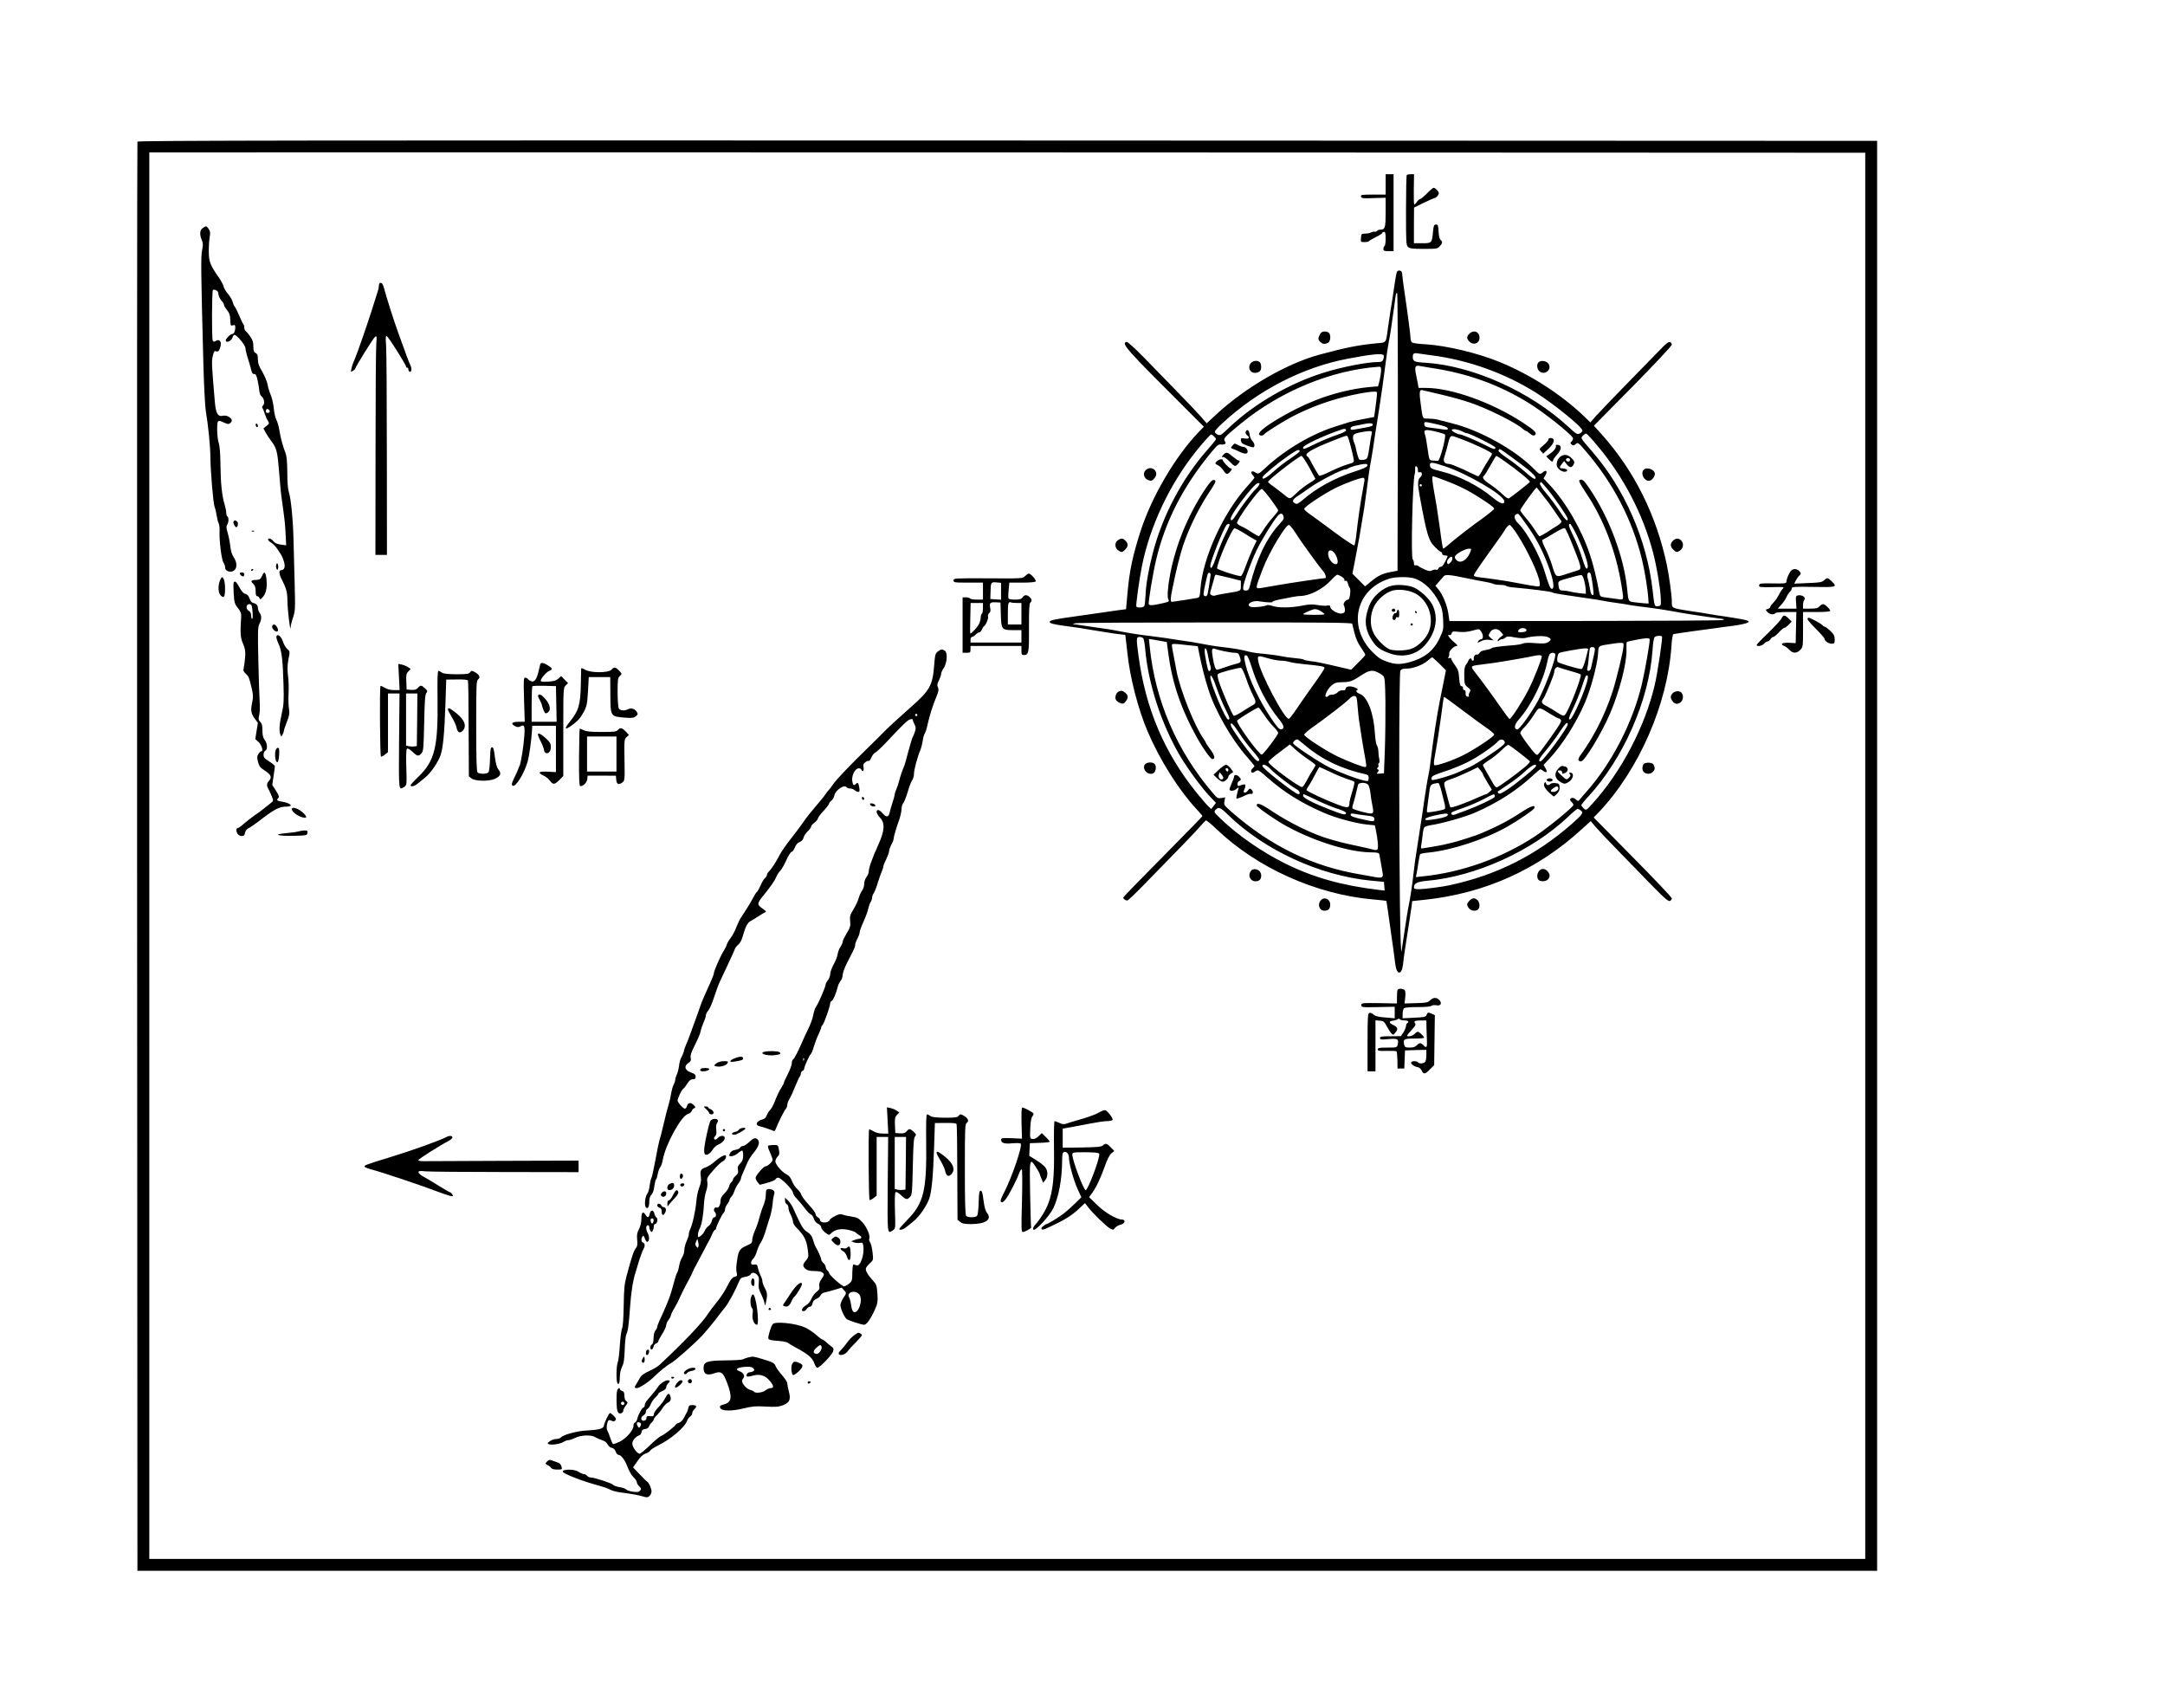 <?xml version="1.0" standalone="no"?>
<!DOCTYPE svg PUBLIC "-//W3C//DTD SVG 20010904//EN"
 "http://www.w3.org/TR/2001/REC-SVG-20010904/DTD/svg10.dtd">
<svg version="1.0" xmlns="http://www.w3.org/2000/svg"
 width="1914pt" height="1510pt" viewBox="0 0 1914 1510"
 preserveAspectRatio="xMidYMid meet">
<g transform="translate(0,1510) scale(0.1,-0.1)"
fill="#000000" stroke="none">
<path d="M1215 13848 c-3 -7 -4 -2852 -3 -6323 l3 -6310 7690 0 7690 0 0 6320
0 6320 -7688 3 c-6145 2 -7689 0 -7692 -10z m15275 -6313 l0 -6215 -7585 0
-7585 0 0 6215 c0 3418 0 6216 0 6218 0 1 3413 1 7585 0 l7585 -3 0 -6215z"/>
<path d="M12250 13470 l0 -90 -111 0 c-100 0 -110 -2 -107 -17 3 -16 15 -18
111 -14 l107 3 0 -129 c0 -136 -5 -153 -46 -153 -13 0 -26 -5 -29 -10 -4 -6
-14 -10 -23 -8 -10 1 -24 -2 -32 -7 -8 -5 -31 -10 -50 -10 -33 0 -35 -2 -38
-37 -3 -37 -3 -38 32 -38 19 0 36 4 38 8 2 4 29 20 61 36 31 15 57 32 57 37 0
5 7 9 15 9 12 0 15 -13 15 -59 0 -33 -4 -63 -10 -66 -5 -3 -10 -15 -10 -26 0
-16 7 -19 45 -19 l45 0 0 340 0 340 -35 0 -35 0 0 -90z"/>
<path d="M12437 13553 c-4 -3 -7 -144 -7 -313 0 -285 1 -308 18 -323 15 -14
41 -17 139 -17 112 0 121 1 141 23 26 27 27 40 7 57 -9 7 -15 35 -17 73 -3 54
-5 62 -23 62 -17 0 -21 -9 -26 -60 -10 -104 -10 -105 -95 -105 l-74 0 0 158 1
157 87 43 c48 23 91 42 95 42 13 0 37 27 37 43 0 15 -31 47 -46 47 -5 0 -32
-22 -59 -50 -27 -27 -55 -50 -61 -50 -6 0 -19 -12 -29 -26 -9 -14 -19 -23 -22
-20 -4 3 -5 64 -4 136 l2 130 -29 0 c-16 0 -32 -3 -35 -7z"/>
<path d="M1792 13084 c-26 -18 -29 -56 -8 -106 12 -27 12 -44 3 -88 -12 -56
-11 -173 11 -1005 5 -192 15 -379 21 -415 22 -129 41 -321 41 -412 1 -122 25
-406 37 -438 6 -14 14 -47 18 -75 4 -27 12 -59 18 -70 6 -11 10 -46 8 -78 -3
-80 18 -247 35 -271 8 -11 14 -30 14 -42 0 -32 45 -49 76 -29 32 21 32 72 0
119 -15 23 -26 57 -30 98 -4 35 -14 87 -23 117 -13 42 -14 57 -5 72 15 23 16
66 2 74 -5 3 -10 18 -10 33 0 15 -7 48 -15 75 -23 76 -35 192 -36 352 -1 97
-7 164 -15 189 -8 21 -14 74 -14 117 0 88 3 91 64 62 29 -13 38 -14 51 -3 22
18 19 35 -11 55 -16 10 -35 14 -53 10 -46 -10 -63 20 -72 127 -28 331 -29 354
-18 401 9 39 14 47 29 42 20 -6 28 2 40 45 11 40 -11 66 -41 47 -16 -10 -21
-9 -28 2 -10 15 -8 437 1 447 13 12 48 -8 48 -27 0 -23 16 -57 37 -77 7 -7 13
-20 13 -27 0 -7 12 -28 27 -46 19 -22 27 -44 28 -73 3 -66 3 -68 25 -61 17 5
20 2 20 -22 0 -30 -12 -54 -26 -55 -19 -1 -64 -47 -58 -61 8 -21 53 2 60 31 4
12 11 22 17 22 21 0 97 -92 97 -118 0 -13 11 -59 25 -101 13 -42 26 -88 29
-102 4 -18 12 -26 23 -25 14 1 21 -12 31 -59 7 -33 14 -74 15 -92 1 -18 9 -38
18 -45 24 -19 32 -64 15 -81 -8 -8 -11 -18 -7 -23 5 -5 14 -27 21 -49 7 -22
19 -51 28 -64 14 -23 13 -26 -12 -46 l-27 -22 21 -39 c12 -21 34 -55 49 -74
46 -60 54 -90 68 -265 7 -93 17 -201 23 -240 27 -192 31 -227 35 -317 l5 -98
-47 6 c-34 5 -53 13 -66 30 -19 24 -47 32 -47 14 0 -6 12 -18 28 -27 15 -9 41
-36 57 -60 41 -61 41 -62 56 -110 13 -45 3 -73 -27 -73 -20 0 -17 -35 5 -78
42 -82 51 -114 52 -190 0 -76 26 -293 28 -239 1 15 10 55 22 89 19 58 20 75
14 302 -4 133 -8 302 -10 376 -3 171 -22 372 -41 428 -9 28 -14 89 -14 175 -1
93 -5 144 -16 172 -24 62 -43 134 -54 201 -5 33 -17 76 -27 94 -9 19 -20 66
-23 105 -4 38 -16 90 -27 115 -11 25 -23 65 -27 90 -4 25 -25 75 -46 112 -31
51 -40 77 -40 112 0 35 -5 48 -20 56 -16 8 -20 21 -20 59 0 37 -7 57 -29 89
-16 22 -34 43 -40 47 -6 3 -11 16 -11 29 0 12 -4 26 -9 31 -5 6 -21 39 -36 75
-15 36 -33 72 -40 80 -7 8 -15 28 -19 44 -4 16 -22 47 -40 68 -19 21 -36 51
-39 66 -4 15 -22 50 -41 77 -79 113 -90 143 -90 235 0 47 4 104 8 127 7 33 5
48 -8 68 -19 29 -24 30 -54 9z m592 -1625 c-8 -14 -34 -11 -34 4 0 8 3 17 7
20 9 9 34 -13 27 -24z"/>
<path d="M12346 12685 c-4 -15 -11 -59 -17 -98 -13 -91 -26 -175 -39 -252 -5
-33 -14 -91 -19 -130 -18 -139 -13 -132 -95 -139 -169 -16 -273 -37 -508 -100
-290 -78 -653 -288 -912 -526 l-88 -82 -51 59 c-28 32 -123 132 -212 223 -89
91 -222 227 -295 303 -77 79 -141 136 -150 135 -53 -11 -2 -67 534 -601 l149
-149 -45 -46 c-210 -220 -418 -574 -517 -884 -68 -212 -97 -349 -114 -548
l-12 -135 -55 -7 c-51 -7 -107 -15 -265 -38 -33 -5 -96 -14 -140 -20 -162 -22
-215 -33 -215 -46 0 -14 28 -22 130 -36 41 -5 100 -14 130 -18 30 -5 84 -14
120 -20 36 -5 92 -15 125 -20 33 -6 83 -13 112 -16 l51 -6 6 -47 c3 -25 8 -73
12 -106 22 -219 95 -502 179 -699 107 -251 273 -515 431 -686 30 -32 54 -60
54 -64 0 -3 -156 -163 -347 -356 -192 -193 -350 -356 -352 -362 -4 -11 17 -28
35 -28 6 0 67 57 135 127 362 370 471 483 509 528 24 28 47 52 52 53 4 2 48
-34 96 -80 358 -341 876 -573 1376 -618 66 -6 121 -12 122 -13 2 -2 19 -120
64 -442 5 -38 12 -91 15 -116 13 -101 58 -102 69 -1 3 31 10 84 15 117 5 33
14 92 20 130 6 39 16 99 21 135 6 36 14 90 18 120 l7 55 115 12 c533 58 997
268 1389 628 l74 67 40 -48 c23 -27 122 -132 222 -234 99 -102 234 -240 300
-308 91 -93 125 -121 138 -116 9 3 17 14 17 23 0 9 -156 173 -346 365 l-345
350 44 45 c355 374 610 956 644 1474 3 58 11 100 17 102 6 2 85 13 176 26 91
12 188 25 215 29 28 5 75 11 105 14 102 12 170 29 170 41 0 11 -46 21 -212 46
-40 5 -95 14 -123 19 -27 5 -68 12 -90 15 -22 3 -65 10 -95 14 -168 27 -160
23 -160 87 0 50 -24 226 -44 320 -92 438 -286 829 -572 1150 l-73 81 345 349
c190 193 344 357 344 367 0 10 -7 20 -16 24 -12 4 -37 -15 -87 -68 -39 -41
-170 -175 -292 -299 -121 -124 -244 -252 -273 -284 l-52 -60 -62 60 c-198 188
-463 359 -728 469 -195 82 -482 151 -670 162 -58 3 -111 10 -117 16 -7 5 -13
23 -13 39 0 26 -25 216 -60 453 -6 39 -11 86 -13 105 -1 27 -7 36 -23 38 -16
2 -23 -4 -28 -23z m12 -1412 l-3 -1218 -60 -11 c-72 -13 -114 -33 -178 -87
l-49 -40 -56 56 -56 56 28 143 c29 153 42 221 55 308 5 30 14 87 21 125 6 39
15 104 20 145 13 106 27 205 40 275 12 66 24 144 39 250 6 39 15 97 21 130 5
33 15 94 21 135 6 41 14 102 20 135 5 33 13 94 18 135 14 110 29 218 41 280 6
30 15 84 20 120 5 36 14 97 19 135 6 39 14 94 17 124 5 37 10 48 16 38 4 -9 7
-564 6 -1234z m292 687 c327 -41 654 -158 932 -333 162 -103 408 -303 408
-333 0 -8 -11 -19 -25 -26 -22 -10 -30 -5 -97 57 -340 315 -852 544 -1272 569
-92 5 -106 12 -106 52 0 29 10 36 45 30 16 -3 68 -10 115 -16z m-417 -2 c2 -7
1 -23 -4 -35 -7 -18 -16 -23 -45 -23 -97 0 -322 -44 -484 -95 -301 -94 -615
-276 -833 -484 -72 -69 -79 -73 -102 -63 -14 6 -25 18 -25 26 0 8 30 42 68 76
315 291 710 494 1106 569 219 42 310 50 319 29z m407 -108 c334 -49 611 -149
881 -316 127 -79 357 -261 384 -304 4 -6 0 -19 -9 -29 -15 -16 -15 -19 -1 -31
13 -10 18 -10 33 3 21 19 24 18 93 -63 240 -280 405 -596 493 -946 25 -100 53
-272 58 -354 l3 -45 -35 2 c-19 2 -58 5 -87 9 -58 7 -57 4 -68 119 -28 283
-161 637 -337 893 -41 60 -53 72 -72 72 -27 0 -18 -21 44 -115 156 -231 267
-521 315 -819 22 -138 24 -130 -37 -121 -29 4 -75 10 -103 14 -49 6 -49 6 -58
51 -20 111 -52 242 -80 325 -74 224 -216 470 -361 623 l-50 53 17 29 c20 34 6
51 -22 26 -26 -23 -32 -21 -81 30 -165 168 -477 342 -726 403 -49 13 -105 27
-125 32 -20 5 -57 9 -82 9 -53 0 -48 -10 -67 130 -14 95 -11 127 11 122 8 -2
79 -19 159 -37 80 -18 195 -50 255 -70 157 -51 416 -180 479 -237 11 -10 24
-18 28 -18 5 0 18 -9 30 -20 24 -22 43 -26 53 -10 10 17 -13 39 -110 103 -270
178 -633 308 -857 308 l-67 0 -6 37 c-4 20 -11 58 -17 85 -14 65 -6 81 35 72
17 -3 57 -10 87 -15z m-430 -27 c-1 -21 -7 -60 -14 -88 l-13 -50 -74 -6 c-153
-14 -329 -57 -484 -119 -221 -88 -495 -252 -495 -297 0 -15 36 -18 45 -3 9 14
126 89 221 142 105 58 229 111 360 153 159 52 405 98 416 79 3 -5 1 -38 -4
-74 -5 -36 -11 -83 -14 -106 l-6 -40 -93 -18 c-51 -9 -106 -21 -122 -26 -15
-5 -73 -23 -127 -40 -210 -66 -444 -204 -617 -364 -62 -58 -65 -59 -93 -41
-30 20 -46 2 -22 -24 9 -10 16 -20 16 -24 0 -3 -30 -39 -66 -79 -209 -231
-390 -627 -411 -899 -5 -70 -8 -80 -27 -84 -35 -7 -217 -35 -227 -35 -13 0
-11 39 6 117 8 37 20 93 26 123 11 51 29 123 49 195 43 156 139 362 237 513
66 99 76 119 63 127 -19 12 -41 -11 -98 -98 -143 -220 -247 -475 -296 -727
-22 -115 -29 -206 -17 -229 10 -18 6 -21 -59 -35 -78 -18 -106 -20 -114 -7 -7
10 36 271 64 389 81 343 237 649 487 952 56 68 64 74 92 71 7 -2 19 0 27 3 12
5 12 9 2 26 -15 24 -3 37 147 160 347 283 798 469 1213 498 19 2 22 -3 22 -35z
m474 -469 c89 -20 116 -30 116 -45 0 -8 -14 -9 -47 -4 -27 4 -73 11 -103 14
-47 5 -55 9 -58 29 -4 26 0 27 92 6z m-549 -3 c8 -14 -8 -21 -72 -32 -32 -5
-73 -13 -90 -16 -26 -4 -33 -2 -33 10 0 11 13 18 38 23 20 3 53 10 72 14 50
11 78 11 85 1z m-235 -55 c0 -9 -32 -24 -82 -41 -46 -15 -128 -49 -184 -76
-111 -54 -114 -55 -114 -35 0 20 185 107 340 159 27 10 40 7 40 -7z m1032 -12
c15 -8 32 -14 37 -14 24 0 251 -114 251 -126 0 -21 -12 -18 -97 25 -81 41
-200 91 -215 91 -23 0 -79 31 -73 40 8 13 56 5 97 -16z m-234 0 c37 -9 71 -20
76 -24 14 -14 -44 -235 -62 -234 -7 1 -26 2 -42 3 -35 1 -34 -2 -51 116 -7 50
-16 101 -21 113 -16 46 -1 50 100 26z m-572 -21 c-4 -16 -11 -57 -16 -93 -19
-127 -19 -127 -53 -134 -17 -3 -35 -2 -40 3 -8 8 -22 54 -33 111 -3 14 -10 34
-16 46 -5 12 -8 32 -6 45 2 19 12 25 53 35 28 6 65 12 84 13 31 1 33 -1 27
-26z m1997 -104 c230 -273 404 -607 492 -947 31 -118 63 -306 67 -397 3 -70 3
-70 -24 -73 -32 -4 -31 -5 -48 143 -51 444 -248 895 -535 1225 -107 124 -102
115 -80 140 10 11 23 19 29 17 6 -2 51 -50 99 -108z m-3391 84 c10 -9 18 -20
18 -25 0 -5 -33 -46 -73 -91 -226 -256 -400 -584 -487 -921 -37 -146 -59 -271
-63 -372 -2 -44 -7 -86 -11 -92 -8 -14 -62 -16 -70 -4 -6 10 27 249 50 361 71
351 243 716 473 1006 63 79 131 155 139 155 3 0 14 -7 24 -17z m1183 -4 c9
-13 45 -152 52 -196 5 -30 4 -31 -54 -48 -32 -9 -100 -37 -151 -62 -54 -27
-96 -43 -101 -37 -8 9 -51 83 -78 136 -8 15 -18 30 -24 33 -36 23 30 63 241
146 110 43 107 42 115 28z m1000 -19 c118 -43 275 -118 275 -131 0 -6 -13 -29
-29 -52 -15 -23 -41 -66 -56 -94 -15 -29 -31 -53 -35 -53 -5 0 -35 13 -67 29
-53 27 -77 37 -156 70 -15 6 -36 11 -46 11 -30 0 -45 26 -33 57 5 16 14 46 20
68 38 146 21 133 127 95z m-1425 -110 c0 -4 -37 -33 -82 -63 -46 -30 -113 -82
-150 -116 -61 -56 -105 -79 -96 -48 6 17 128 119 227 188 76 53 101 63 101 39z
m1886 -60 c152 -110 212 -165 198 -180 -9 -9 -31 6 -90 58 -44 38 -115 93
-160 123 -46 30 -79 59 -77 67 3 6 8 12 13 12 4 0 57 -36 116 -80z m-1804 -77
c29 -54 54 -101 56 -104 2 -4 -16 -18 -40 -32 -43 -25 -94 -64 -133 -102 -53
-50 -51 -50 -102 -8 -27 22 -69 54 -95 73 -27 18 -48 37 -48 41 0 16 275 229
296 229 7 0 36 -44 66 -97z m1724 54 c110 -76 235 -178 229 -187 -5 -9 -157
-128 -183 -144 -10 -6 -29 6 -60 36 -26 25 -75 64 -109 87 -60 39 -75 62 -53
76 5 3 30 44 56 90 25 47 49 85 52 85 4 0 35 -19 68 -43z m-524 -48 c198 -65
518 -252 526 -307 6 -38 -35 -26 -103 31 -128 106 -297 191 -460 232 -83 21
-90 25 -93 49 -4 35 12 34 130 -5z m-684 4 c-2 -11 -36 -27 -106 -49 -182 -59
-342 -146 -466 -254 -39 -33 -51 -38 -67 -30 -29 16 -23 34 19 62 20 13 74 50
119 82 82 57 274 156 304 156 8 0 19 4 25 8 15 14 108 39 152 41 17 1 23 -4
20 -16z m447 -36 c-1 -21 3 -26 17 -21 22 7 25 -28 4 -45 -23 -19 -25 -60 -6
-160 64 -351 80 -402 138 -458 24 -24 48 -43 53 -43 5 0 9 -7 9 -15 0 -9 10
-15 26 -15 14 0 24 -3 22 -8 -26 -61 -46 -92 -59 -92 -9 0 -20 -7 -23 -16 -4
-9 -13 -14 -21 -10 -9 3 -24 0 -35 -6 -15 -9 -27 -8 -62 7 -24 10 -50 24 -58
31 -8 6 -21 9 -27 7 -8 -3 -13 4 -13 19 0 13 -5 29 -11 35 -17 17 0 706 18
753 3 8 5 28 4 44 -2 20 1 27 11 24 7 -3 13 -17 13 -31z m237 -93 c148 -56
229 -99 372 -195 36 -24 66 -49 66 -55 0 -6 -46 -44 -102 -85 -98 -69 -249
-186 -313 -243 -16 -14 -33 -26 -36 -26 -3 0 -11 42 -18 93 -6 50 -16 119 -21
152 -5 33 -14 94 -20 135 -7 41 -16 95 -21 120 -17 91 -21 140 -11 140 6 0 52
-16 104 -36z m-709 0 c-1 -10 -7 -44 -13 -74 -23 -123 -46 -284 -59 -404 -5
-48 -13 -92 -18 -97 -4 -4 -85 49 -179 119 -94 70 -192 142 -217 159 -26 18
-47 38 -47 45 0 18 178 136 280 186 90 44 228 94 245 88 6 -2 9 -12 8 -22z
m1620 -81 c71 -87 177 -243 177 -260 0 -29 -22 -9 -73 70 -30 45 -82 115 -116
155 -37 43 -60 80 -57 88 3 8 7 14 10 14 2 0 29 -30 59 -67z m-2552 39 c-5 -9
-19 -26 -31 -37 -30 -27 -129 -157 -169 -223 -33 -52 -51 -65 -51 -37 0 41
210 315 241 315 16 0 18 -4 10 -18z m1439 -2 c0 -5 -4 -10 -10 -10 -5 0 -10 5
-10 10 0 6 5 10 10 10 6 0 10 -4 10 -10z m1061 -77 c24 -32 46 -60 49 -63 6
-5 111 -157 124 -177 4 -8 -9 -22 -36 -39 -24 -15 -67 -42 -95 -61 -29 -18
-57 -33 -62 -33 -5 0 -21 21 -36 46 -15 26 -51 75 -81 110 -30 35 -54 68 -54
73 0 14 135 201 145 201 2 0 22 -26 46 -57z m-2397 -46 c36 -49 66 -93 66 -99
0 -6 -22 -34 -48 -63 -26 -28 -63 -77 -82 -108 -19 -32 -38 -57 -42 -57 -4 0
-34 17 -67 38 -32 22 -73 44 -89 51 -17 7 -33 19 -36 26 -9 23 197 308 220
303 7 -2 42 -43 78 -91z m110 -143 c10 -26 7 -33 -33 -77 -115 -125 -203 -309
-261 -544 -9 -36 -15 -43 -35 -43 -20 0 -25 5 -25 24 0 36 65 218 119 332 42
88 146 257 189 307 19 21 38 22 46 1z m2150 -80 c86 -122 134 -211 189 -354
48 -123 64 -215 37 -215 -15 0 -27 29 -69 167 -41 133 -156 341 -225 407 -46
44 -48 85 -5 90 3 1 36 -42 73 -95z m-2624 -4 c0 -6 -18 -47 -41 -92 -23 -45
-56 -127 -74 -182 -31 -95 -55 -133 -55 -86 0 37 113 320 142 358 13 15 28 16
28 2z m3070 -92 c62 -132 105 -259 96 -283 -10 -28 -20 -10 -54 98 -17 54 -50
134 -72 178 -41 81 -48 109 -29 109 5 0 32 -46 59 -102z m-2489 25 c46 -75
219 -313 250 -346 16 -18 27 -57 15 -57 -19 0 -316 -44 -406 -60 -63 -11 -134
-23 -157 -27 -59 -8 -59 -15 12 172 52 137 200 385 229 385 8 0 33 -30 57 -67z
m1963 -18 c93 -144 190 -353 198 -425 3 -33 2 -35 -27 -33 -29 3 -71 10 -185
32 -73 15 -241 39 -312 47 -38 3 -58 10 -58 19 0 7 37 64 81 126 157 219 175
244 198 282 12 20 29 37 37 37 8 0 38 -38 68 -85z m495 -108 c72 -180 76 -198
41 -208 -14 -4 -54 -17 -90 -29 -111 -36 -103 -41 -141 80 -13 41 -39 106 -59
144 -20 39 -30 71 -25 73 6 2 51 28 100 58 63 38 93 51 101 44 7 -5 40 -78 73
-162z m-2920 126 c32 -21 73 -46 90 -55 l31 -17 -36 -75 c-19 -41 -48 -112
-64 -158 -18 -51 -34 -82 -42 -81 -56 8 -208 59 -208 69 0 52 132 354 154 354
9 0 42 -17 75 -37z m2006 -180 c-28 -67 -85 -98 -119 -64 -16 17 -18 25 -10
38 14 23 91 63 121 63 23 0 23 0 8 -37z m-1194 -6 c9 -12 20 -37 23 -55 16
-70 -62 -38 -80 33 -13 54 23 68 57 22z m1039 -45 c0 -11 -9 -27 -20 -37 -18
-16 -20 -16 -26 -1 -4 10 1 25 11 36 23 25 35 25 35 2z m-2138 -148 c-23 -170
-27 -184 -44 -184 -11 0 -18 7 -18 19 0 18 24 132 36 174 7 24 30 16 26 -9z
m3362 9 c11 -39 28 -174 23 -179 -13 -13 -25 8 -31 53 -4 27 -12 63 -17 81
-11 34 -7 62 10 62 5 0 12 -8 15 -17z m-3201 -29 l107 -27 0 -43 c0 -50 5 -47
-128 -68 -51 -8 -97 -18 -102 -21 -5 -3 -18 -1 -28 4 -18 10 -18 12 -1 68 10
32 20 70 24 86 3 15 9 27 13 27 4 0 55 -12 115 -26z m998 9 c16 -10 27 -23 25
-30 -3 -7 1 -10 9 -7 9 4 16 -4 21 -23 4 -15 11 -34 17 -40 11 -15 0 -103 -14
-103 -21 0 -48 -35 -39 -50 5 -8 10 -27 10 -41 0 -21 -6 -28 -27 -32 -33 -7
-103 34 -103 59 0 12 -7 15 -27 11 -15 -3 -54 -1 -86 5 -45 8 -75 7 -137 -6
-96 -19 -211 -20 -261 -2 -21 7 -43 10 -50 6 -22 -12 -116 -22 -138 -15 -55
17 4 61 69 50 68 -11 120 -13 120 -5 0 5 24 13 53 19 28 5 77 15 107 21 30 6
69 12 85 12 82 0 201 61 274 141 24 26 48 47 53 47 6 0 23 -8 39 -17z m1099
-13 c52 -11 124 -25 160 -31 36 -6 73 -15 82 -20 10 -5 37 -9 61 -9 24 0 47
-4 53 -9 5 -5 36 -12 69 -14 152 -14 324 -35 336 -43 8 -5 39 -12 69 -16 30
-4 84 -12 120 -18 36 -5 97 -14 135 -20 39 -5 95 -14 125 -20 30 -6 87 -15
125 -20 39 -5 95 -14 125 -20 30 -5 98 -14 150 -20 52 -6 145 -20 205 -31 61
-11 139 -25 175 -30 125 -19 195 -29 250 -36 49 -6 52 -8 25 -14 -16 -4 -566
-7 -1220 -8 l-1191 -1 -10 68 c-12 76 -50 168 -89 214 l-25 30 31 36 c17 19
36 41 43 49 13 17 63 12 196 -17z m1046 -25 c7 -28 13 -64 13 -82 l1 -32 -52
5 c-29 3 -69 10 -88 15 -19 5 -48 9 -63 9 -30 0 -36 10 -40 55 -2 28 0 30 93
56 52 15 102 27 110 26 9 -2 19 -22 26 -52z m-1498 21 c86 -30 164 -108 219
-218 20 -41 27 -71 31 -143 4 -88 3 -93 -31 -166 -54 -114 -137 -178 -272
-214 -80 -20 -118 -19 -195 7 -52 18 -77 35 -125 83 -225 226 -150 556 147
650 58 18 176 18 226 1z m-821 -295 c12 -9 23 -18 23 -21 0 -3 -43 -5 -95 -5
-52 0 -95 3 -95 6 0 5 54 31 90 42 20 7 50 -2 77 -22z m267 -104 c2 -7 10 -43
20 -81 10 -44 30 -90 56 -127 22 -32 40 -62 40 -67 0 -4 -28 -36 -63 -70 l-62
-62 -60 14 c-202 47 -255 58 -300 62 -27 3 -54 9 -60 14 -5 4 -41 10 -80 13
-38 3 -92 11 -120 17 -27 6 -93 15 -145 20 -52 4 -115 13 -140 20 -57 16 -135
29 -230 40 -41 4 -102 13 -135 20 -120 23 -171 31 -240 40 -38 6 -97 14 -130
20 -33 5 -100 14 -150 20 -81 9 -153 20 -310 50 -27 5 -70 12 -95 15 -25 3
-74 10 -110 16 -36 5 -87 13 -115 17 -50 6 -50 6 -15 13 19 4 576 7 1238 7
927 1 1204 -2 1206 -11z m1541 -57 c0 -10 -12 -16 -37 -18 -39 -3 -47 5 -26
26 17 17 63 11 63 -8z m-401 -12 c20 -28 21 -68 2 -68 -7 0 -19 -7 -26 -15
-16 -19 -7 -19 29 0 18 9 43 12 67 9 l39 -5 -25 21 c-23 20 -23 23 -9 48 21
39 70 42 98 6 l21 -26 -25 -20 c-14 -11 -25 -25 -25 -31 0 -8 4 -7 12 1 7 7
19 12 27 12 8 0 22 6 30 14 14 12 26 13 82 2 36 -7 78 -9 94 -5 62 17 165 22
195 9 36 -15 38 -25 6 -46 -21 -13 -41 -14 -114 -9 -55 5 -96 3 -108 -3 -11
-6 -53 -13 -94 -16 -125 -10 -180 -18 -185 -27 -3 -4 -26 -11 -51 -15 -29 -4
-48 -13 -55 -26 -6 -11 -17 -17 -24 -14 -14 5 -30 -20 -26 -41 1 -7 -3 -13 -9
-13 -5 0 -10 5 -10 10 0 17 -20 11 -27 -7 -4 -10 -14 -28 -23 -39 -12 -16 -16
-41 -15 -99 1 -72 3 -78 31 -100 26 -21 28 -26 16 -45 -7 -11 -10 -26 -6 -31
4 -7 -1 -9 -12 -7 -14 3 -18 12 -17 31 1 17 -3 27 -12 27 -7 0 -12 8 -11 17 0
10 -6 18 -14 18 -11 0 -16 17 -20 70 -4 60 -10 78 -37 115 -18 24 -33 50 -33
57 0 7 -6 10 -17 6 -12 -5 -14 -3 -7 8 4 8 7 22 6 32 -4 21 41 67 66 67 12 1
5 10 -21 32 -42 34 -70 75 -44 65 10 -4 17 2 20 14 5 18 11 20 64 14 38 -4 78
-1 113 9 71 19 66 19 84 -6z m1599 -45 c7 -12 -39 -318 -63 -423 -88 -375
-296 -772 -553 -1055 -54 -60 -55 -60 -76 -41 -11 11 -21 23 -21 29 0 5 27 39
61 75 312 340 536 850 568 1290 5 80 12 116 22 123 17 11 56 12 62 2z m-4586
-15 c6 -7 13 -49 17 -93 26 -307 143 -665 309 -948 68 -114 192 -283 264 -358
l53 -56 -21 -27 -21 -27 -25 23 c-14 13 -61 68 -106 123 -284 352 -451 746
-512 1209 -21 154 -20 166 9 166 13 0 28 -6 33 -12z m4477 -6 c6 -11 -39 -272
-69 -400 -81 -339 -265 -696 -487 -947 -20 -22 -45 -51 -56 -65 -20 -24 -20
-24 -41 -6 -11 10 -27 16 -36 13 -19 -8 -19 -21 0 -37 8 -7 15 -18 15 -25 0
-18 -219 -197 -336 -275 -292 -193 -649 -321 -993 -356 l-64 -7 7 34 c4 19 11
62 16 97 5 35 12 67 14 71 3 5 37 12 76 15 204 20 499 117 696 229 97 55 232
147 238 163 13 35 -28 21 -120 -39 -111 -73 -212 -125 -359 -187 -36 -16 -199
-67 -245 -78 -25 -6 -56 -13 -70 -17 -29 -7 -191 -35 -204 -35 -4 0 -5 15 -1
33 3 17 9 57 12 87 3 30 9 60 15 67 5 7 31 15 56 19 94 13 306 73 390 110 204
89 371 196 518 333 30 28 58 51 62 51 4 0 16 -7 26 -15 28 -21 39 -8 19 25
l-17 29 50 53 c114 121 240 319 317 500 50 117 106 325 114 420 7 88 -8 77
136 99 53 8 81 9 88 2 10 -10 -11 -117 -68 -333 -60 -229 -175 -471 -312 -657
-24 -33 -22 -53 7 -53 31 1 182 251 255 421 85 199 150 451 146 568 -1 34 0
63 3 66 6 6 139 32 175 34 12 0 24 -3 27 -7z m-4314 -19 l45 -8 12 -90 c35
-271 112 -498 258 -761 47 -85 118 -184 132 -184 29 0 23 31 -16 84 -23 30
-41 58 -41 62 0 3 -9 18 -19 33 -81 113 -210 437 -241 606 -32 167 -40 211
-40 223 0 11 13 12 58 8 31 -4 83 -9 114 -12 l57 -6 11 -56 c24 -121 52 -231
83 -327 59 -187 204 -440 341 -595 36 -41 66 -78 66 -81 0 -4 -7 -12 -15 -19
-18 -15 -20 -40 -2 -40 6 0 20 7 31 15 17 13 26 7 105 -62 146 -128 290 -218
491 -306 110 -48 287 -96 390 -106 l64 -6 9 -40 c18 -88 24 -160 15 -172 -6
-8 -19 -9 -41 -2 -18 5 -76 18 -131 30 -54 11 -124 27 -155 35 -31 9 -69 19
-86 24 -147 40 -362 144 -523 252 -93 63 -132 77 -132 49 0 -11 81 -71 185
-137 238 -151 602 -275 818 -278 69 -1 78 -3 82 -21 2 -11 9 -49 15 -85 6 -36
13 -72 14 -81 7 -36 -9 -43 -71 -31 -32 6 -87 16 -123 22 -427 71 -794 249
-1143 554 -65 57 -68 61 -62 94 l6 34 -33 -6 c-30 -5 -37 -2 -74 42 -319 372
-512 819 -560 1296 l-7 68 34 -5 c19 -4 54 -10 79 -14z m3830 -70 c0 -16 -7
-47 -35 -170 -3 -13 -13 -23 -21 -23 -13 0 -15 6 -10 28 4 15 9 56 12 92 3 36
7 71 9 78 7 19 45 15 45 -5z m-3421 -58 c7 -36 16 -77 22 -92 9 -25 -2 -55
-17 -41 -8 8 -34 138 -34 170 0 51 18 29 29 -37z m141 39 c36 -8 79 -14 97
-14 26 0 33 -5 42 -31 17 -50 14 -56 -36 -68 -27 -7 -72 -21 -101 -32 -29 -10
-57 -19 -63 -19 -13 0 -27 39 -38 112 -11 67 -7 83 18 73 9 -4 45 -13 81 -21z
m3220 19 c0 -5 -11 -46 -23 -93 -16 -59 -28 -85 -38 -84 -40 4 -202 53 -208
63 -10 16 -1 70 13 79 12 8 184 39 229 41 15 0 27 -2 27 -6z m-290 -51 c0 -48
-91 -288 -151 -402 -64 -117 -168 -262 -187 -258 -31 6 -24 43 16 89 111 125
219 346 252 514 7 33 17 63 24 67 21 14 46 8 46 -10z m-2685 -107 c53 -171
140 -337 241 -461 47 -57 53 -87 19 -91 -15 -2 -37 22 -92 105 -100 149 -192
342 -221 465 -17 67 -15 89 5 85 12 -2 26 -34 48 -103z m2565 93 c0 -25 -70
-202 -116 -292 -50 -100 -154 -261 -168 -261 -5 0 -43 50 -85 111 -67 97 -166
233 -232 316 -12 14 -19 31 -15 36 3 6 34 13 68 16 35 4 90 11 123 16 137 21
312 52 345 60 52 12 80 11 80 -2z m-2415 -18 c38 -11 88 -20 110 -20 22 0 56
-5 75 -11 19 -6 78 -15 130 -20 145 -14 180 -20 180 -33 0 -7 -43 -73 -97
-147 -53 -74 -121 -171 -151 -216 -30 -45 -60 -84 -67 -87 -35 -13 -258 408
-272 515 -7 46 -5 47 92 19z m1510 -47 l58 -58 -23 -115 c-13 -63 -27 -135
-32 -160 -22 -105 -63 -374 -78 -508 -5 -46 -14 -109 -21 -140 -13 -63 -23
-129 -40 -242 -5 -41 -14 -100 -19 -130 -13 -83 -41 -265 -60 -390 -4 -30 -13
-100 -19 -155 -6 -55 -18 -136 -26 -180 -25 -129 -33 -183 -51 -305 -9 -63
-20 -133 -23 -155 -12 -68 -21 660 -21 1578 0 584 4 885 10 898 8 14 21 19 55
19 57 0 141 31 185 69 19 17 38 30 41 31 3 0 32 -26 64 -57z m1155 -63 c47
-13 89 -27 94 -31 15 -13 -106 -324 -139 -358 -12 -12 -22 -9 -68 21 -29 20
-72 45 -95 57 -46 23 -50 35 -26 69 19 28 94 210 94 229 0 30 20 54 38 45 9
-5 55 -19 102 -32z m-2864 -65 c16 -50 42 -113 57 -142 33 -64 34 -79 5 -94
-13 -7 -54 -32 -91 -56 -38 -25 -74 -43 -80 -40 -12 5 -101 211 -132 305 -12
39 -14 57 -6 65 12 12 178 56 201 54 9 -1 26 -35 46 -92z m1212 21 c15 -14 17
-47 20 -229 1 -117 -1 -306 -5 -422 l-8 -210 -34 -3 c-31 -3 -33 -2 -21 13 11
13 11 18 1 25 -10 6 -10 9 -1 15 6 4 9 13 6 21 -3 7 -1 16 5 19 5 4 6 18 3 33
-4 15 -8 46 -8 68 -1 23 -7 48 -14 56 -6 8 -14 55 -17 104 -10 176 -64 321
-130 349 -36 14 -45 30 -22 38 6 2 -5 11 -25 20 -41 17 -83 11 -83 -13 0 -10
-8 -14 -26 -12 -16 1 -33 -6 -44 -18 -10 -11 -31 -20 -46 -20 -15 0 -31 -4
-34 -10 -3 -5 -12 -10 -19 -10 -24 0 7 68 45 100 30 25 42 29 97 30 65 0 89 9
164 59 67 44 96 51 141 31 22 -10 46 -25 55 -34z m-1469 -116 c18 -52 50 -130
72 -173 42 -85 46 -97 26 -97 -23 0 -157 319 -157 374 0 40 26 -6 59 -104z
m3276 84 c-15 -84 -129 -344 -153 -352 -20 -6 -14 15 32 111 24 51 56 130 71
177 33 99 33 100 47 100 6 0 8 -13 3 -36z m-2033 -239 c4 -49 11 -117 17 -150
5 -33 14 -91 20 -130 6 -38 15 -95 21 -125 23 -125 23 -130 8 -130 -22 0 -139
45 -238 91 -102 48 -300 176 -300 195 0 7 30 34 68 61 125 88 297 221 327 252
18 20 37 31 50 29 18 -3 21 -13 27 -93z m927 -33 c86 -65 184 -137 219 -160
34 -24 62 -48 62 -55 0 -17 -177 -134 -275 -183 -95 -48 -245 -98 -255 -87 -5
4 -4 31 1 58 22 119 43 255 58 365 21 164 24 180 29 180 2 0 75 -53 161 -118z
m-1753 -41 c23 -35 60 -82 83 -105 23 -23 41 -47 41 -54 0 -18 -131 -192 -146
-192 -25 0 -232 286 -217 301 19 19 179 117 188 115 6 -1 29 -31 51 -65z
m2532 7 c34 -21 66 -38 71 -38 5 0 14 -6 20 -14 9 -10 -11 -44 -89 -153 -54
-77 -106 -145 -114 -152 -12 -10 -26 3 -85 82 -39 51 -71 100 -71 108 0 8 16
30 35 49 20 19 57 67 82 106 54 81 40 80 151 12z m-2750 -172 c29 -45 82 -115
118 -155 45 -51 62 -77 55 -84 -14 -14 -31 2 -106 98 -84 109 -145 201 -145
219 0 29 25 4 78 -78z m2902 81 c0 -29 -219 -327 -241 -327 -25 0 -12 26 48
97 36 43 91 115 120 161 51 78 73 98 73 69z m-2320 -187 c145 -123 322 -208
533 -254 20 -5 27 -12 27 -30 0 -12 -3 -25 -6 -28 -13 -14 -211 55 -340 118
-85 41 -315 194 -322 213 -5 14 29 42 41 34 7 -4 37 -28 67 -53z m1763 30 c4
-15 -23 -38 -127 -108 -72 -49 -152 -98 -178 -110 -117 -54 -136 -62 -183 -77
-76 -26 -149 -44 -156 -39 -4 2 -5 12 -2 22 3 13 35 27 111 52 59 18 150 55
204 82 93 46 233 142 271 185 21 24 53 20 60 -7z m-1739 -151 c36 -24 66 -48
66 -52 0 -5 -13 -27 -28 -50 -15 -23 -39 -64 -52 -91 -14 -26 -30 -50 -37 -53
-20 -8 -295 194 -300 221 -1 6 41 44 94 83 l96 73 48 -44 c26 -24 77 -63 113
-87z m1870 56 c47 -36 88 -70 91 -75 3 -4 -14 -24 -37 -44 -79 -67 -243 -186
-256 -186 -7 0 -21 14 -30 31 -9 17 -34 60 -54 94 -21 35 -38 68 -38 73 0 5
26 25 58 45 31 20 79 58 107 86 27 28 55 49 61 47 7 -3 50 -34 98 -71z m-2199
-146 c43 -44 183 -152 228 -175 27 -15 37 -44 15 -44 -27 0 -316 226 -317 248
-2 25 36 11 74 -29z m2345 31 c0 -13 -168 -152 -252 -208 -52 -34 -71 -43 -80
-34 -6 6 -10 13 -7 15 2 2 43 30 91 62 48 31 116 83 150 116 58 53 98 74 98
49z m-1818 -54 c51 -25 118 -52 148 -62 30 -9 58 -20 63 -24 4 -3 -4 -42 -18
-86 -14 -43 -25 -88 -25 -99 -1 -49 -13 -51 -107 -16 -107 40 -273 118 -273
128 0 5 9 22 21 38 11 17 36 60 55 98 19 37 36 67 39 67 2 0 46 -20 97 -44z
m1348 -19 c0 -4 18 -37 39 -72 l40 -65 -21 -20 c-12 -11 -25 -20 -30 -20 -4 0
-31 -11 -60 -24 -115 -53 -247 -100 -255 -92 -3 3 -12 31 -20 63 -8 32 -19 74
-24 93 -20 68 -19 70 51 94 36 12 103 41 150 63 l85 41 22 -26 c13 -15 23 -30
23 -35z m-1016 -92 c8 -8 17 -41 21 -72 3 -32 11 -81 17 -110 17 -82 14 -85
-84 -60 -46 11 -86 25 -90 30 -3 6 -3 20 2 32 5 12 16 53 25 91 9 38 19 77 21
87 7 22 66 23 88 2z m649 -57 c10 -40 22 -91 28 -112 5 -22 6 -43 2 -47 -10
-10 -150 -35 -157 -28 -3 2 0 36 6 74 5 39 13 92 16 120 7 51 14 56 77 64 6 0
18 -32 28 -71z m-1100 -82 c61 -30 145 -64 185 -76 43 -14 72 -28 72 -36 0
-22 -24 -17 -144 30 -149 58 -236 103 -236 121 0 8 2 15 5 15 3 0 56 -24 118
-54z m1571 46 c2 -4 2 -13 -2 -18 -9 -14 -158 -84 -252 -118 -41 -15 -85 -31
-97 -36 -24 -10 -43 5 -27 20 5 4 50 22 101 39 50 17 129 51 175 75 91 48 95
50 102 38z m-2360 -172 c320 -313 808 -539 1264 -584 l117 -11 3 -39 3 -38
-53 6 c-324 39 -575 109 -824 232 -208 103 -422 251 -577 401 -55 53 -57 57
-41 74 27 29 43 23 108 -41z m3121 36 c26 -19 16 -35 -75 -115 -316 -279 -667
-456 -1085 -546 -62 -14 -222 -34 -267 -35 -40 0 -48 3 -48 18 0 34 32 49 114
56 431 38 929 263 1249 566 39 38 77 69 83 70 5 0 19 -6 29 -14z m-1915 -42
c78 -9 90 -13 90 -34 0 -25 -7 -25 -119 1 -66 15 -91 25 -91 36 0 13 7 14 38
9 20 -4 57 -10 82 -12z m740 6 c0 -15 -30 -27 -101 -39 -84 -14 -102 -14 -97
2 3 6 38 19 79 28 89 20 119 22 119 9z"/>
<path d="M13690 11217 c0 -9 -19 -31 -42 -50 -42 -35 -42 -36 -24 -56 l19 -21
46 43 c52 48 63 90 24 95 -15 2 -23 -2 -23 -11z"/>
<path d="M13755 11158 c5 -16 -20 -48 -58 -73 l-28 -18 22 -23 c24 -26 39 -31
39 -13 0 6 16 29 36 51 40 45 43 81 7 86 -16 2 -21 -1 -18 -10z"/>
<path d="M13793 11062 c-13 -9 -26 -32 -29 -50 -5 -26 -2 -38 16 -57 23 -25
64 -33 74 -16 7 10 -17 21 -45 21 -24 0 -24 11 0 41 l19 24 22 -28 c27 -34 47
-34 62 -2 10 22 8 29 -18 55 -33 34 -68 38 -101 12z m87 -27 c0 -8 -6 -15 -14
-15 -17 0 -28 14 -19 24 12 12 33 6 33 -9z"/>
<path d="M11013 11284 c-4 -10 0 -22 10 -29 30 -22 21 -38 -18 -31 -29 6 -35
4 -35 -11 0 -10 4 -22 8 -28 10 -13 99 -45 106 -38 12 12 6 37 -14 58 -11 12
-21 36 -23 55 -3 37 -23 52 -34 24z"/>
<path d="M10895 11160 c-17 -19 -17 -20 11 -30 16 -6 42 -18 58 -26 40 -19 66
-18 66 4 0 22 -19 42 -39 42 -9 0 -29 7 -45 15 -35 18 -29 19 -51 -5z"/>
<path d="M10815 11080 c-17 -19 -17 -20 0 -20 10 0 35 -18 56 -40 43 -45 49
-47 72 -22 20 21 22 32 6 32 -6 0 -29 16 -52 35 -47 40 -57 42 -82 15z"/>
<path d="M10756 11021 c-17 -18 -16 -20 11 -33 15 -7 37 -28 48 -45 23 -37 35
-40 58 -15 20 22 22 32 6 32 -12 0 -69 60 -69 73 0 14 -37 7 -54 -12z"/>
<path d="M12305 9923 c-73 -16 -154 -82 -190 -154 -13 -25 -29 -75 -36 -111
-14 -77 2 -146 52 -221 37 -57 67 -79 145 -109 126 -48 253 -17 332 81 90 110
109 236 55 346 -28 55 -114 134 -171 155 -49 19 -136 25 -187 13z m204 -67
c121 -62 176 -226 117 -352 -29 -62 -104 -129 -162 -143 -53 -14 -144 -14
-178 -1 -41 15 -116 90 -142 142 -35 68 -33 163 4 238 30 61 101 122 161 139
57 16 141 6 200 -23z"/>
<path d="M12305 9711 c-7 -12 12 -24 25 -16 11 7 4 25 -10 25 -5 0 -11 -4 -15
-9z"/>
<path d="M12350 9695 c0 -8 -6 -15 -14 -15 -14 0 -26 -21 -26 -46 0 -8 7 -14
15 -14 8 0 15 7 15 15 0 9 6 12 15 9 12 -5 15 2 15 30 0 20 -4 36 -10 36 -5 0
-10 -7 -10 -15z"/>
<path d="M12510 9690 c0 -5 5 -10 11 -10 5 0 7 5 4 10 -3 6 -8 10 -11 10 -2 0
-4 -4 -4 -10z"/>
<path d="M12470 9580 c0 -5 5 -10 10 -10 6 0 10 5 10 10 0 6 -4 10 -10 10 -5
0 -10 -4 -10 -10z"/>
<path d="M13775 8304 c-40 -43 -29 -91 27 -120 28 -15 33 -15 63 2 44 24 56
84 17 84 -12 0 -13 -3 -4 -12 9 -9 8 -16 -5 -30 -22 -24 -26 -23 -67 16 -41
38 -44 46 -16 46 11 0 20 -7 20 -15 0 -18 5 -18 31 -5 26 15 24 46 -3 54 -35
9 -37 8 -63 -20z"/>
<path d="M13675 8210 c-8 -13 20 -24 41 -16 20 8 9 26 -16 26 -10 0 -22 -5
-25 -10z"/>
<path d="M13658 8184 c-18 -17 -5 -50 33 -86 22 -21 43 -38 46 -38 3 0 17 12
30 26 17 19 23 35 21 58 -3 27 -7 31 -37 34 -18 2 -38 -1 -44 -7 -16 -16 -35
-13 -39 5 -2 9 -6 12 -10 8z m117 -44 c10 -16 -15 -40 -41 -40 -30 0 -31 13
-1 33 27 19 34 20 42 7z"/>
<path d="M10775 8296 l-47 -44 32 -31 c18 -17 41 -31 50 -31 18 0 50 30 50 47
0 6 10 17 22 25 l21 14 -23 32 c-13 18 -32 32 -41 32 -10 0 -38 -20 -64 -44z
m85 -1 c0 -8 -4 -15 -9 -15 -5 0 -11 7 -15 15 -3 9 0 15 9 15 8 0 15 -7 15
-15z m-46 -76 c-15 -24 -48 3 -39 32 l8 23 18 -23 c11 -13 16 -27 13 -32z"/>
<path d="M10910 8236 c0 -8 -9 -33 -20 -57 -11 -24 -20 -50 -20 -56 0 -19 40
-16 63 5 20 16 20 16 13 -8 -4 -14 -10 -38 -13 -54 -5 -26 -4 -28 18 -21 13 4
40 15 59 25 19 9 40 15 47 13 20 -7 26 18 9 35 -16 16 -18 15 -35 -7 -21 -28
-47 -21 -31 9 5 10 10 26 10 35 0 16 -10 16 -57 -2 -8 -3 -13 3 -13 16 0 12 7
24 15 27 19 8 19 19 -1 38 -19 20 -44 21 -44 2z"/>
<path d="M3350 12578 c0 -12 -4 -35 -10 -52 -5 -17 -28 -89 -51 -161 -41 -131
-131 -389 -151 -435 -20 -46 -26 -65 -32 -93 -6 -26 -5 -27 14 -15 11 7 20 15
20 18 0 15 163 276 177 284 14 8 15 1 10 -55 -4 -35 -7 -471 -7 -969 l-1 -905
51 0 51 0 -1 890 c0 490 -3 925 -7 969 -5 64 -4 78 7 74 14 -4 170 -253 170
-269 0 -5 5 -9 10 -9 6 0 10 -6 10 -14 0 -8 5 -18 10 -21 17 -10 23 25 10 53
-18 37 -35 85 -108 287 -37 101 -103 309 -122 380 -13 50 -21 65 -36 65 -8 0
-14 -10 -14 -22z"/>
<path d="M11683 12162 c-6 -4 -16 -20 -22 -35 -9 -23 -7 -31 9 -47 22 -22 42
-25 71 -10 22 12 27 68 7 88 -13 13 -47 16 -65 4z"/>
<path d="M12990 12150 c-23 -23 -25 -38 -7 -61 35 -46 97 -29 97 26 0 53 -52
73 -90 35z"/>
<path d="M11054 11885 c-18 -28 -11 -60 17 -76 21 -11 59 -3 71 15 12 17 9 61
-4 74 -21 21 -66 14 -84 -13z"/>
<path d="M13602 11898 c-21 -21 -14 -66 13 -84 52 -34 111 31 70 76 -20 22
-65 26 -83 8z"/>
<path d="M2260 11346 c0 -8 5 -18 10 -21 6 -3 10 1 10 9 0 8 -4 18 -10 21 -5
3 -10 -1 -10 -9z"/>
<path d="M10125 10940 c-25 -28 -10 -71 29 -85 25 -8 31 -6 52 18 50 58 -30
124 -81 67z"/>
<path d="M14532 10948 c-31 -31 0 -98 46 -98 22 0 52 34 52 61 0 38 -70 65
-98 37z"/>
<path d="M2065 10490 c-7 -11 12 -50 24 -50 14 0 20 37 8 49 -14 14 -24 14
-32 1z"/>
<path d="M2228 10403 c7 -3 16 -2 19 1 4 3 -2 6 -13 5 -11 0 -14 -3 -6 -6z"/>
<path d="M9882 10324 c-32 -22 -27 -73 10 -93 25 -15 29 -14 52 8 31 29 33 54
6 81 -24 24 -38 25 -68 4z"/>
<path d="M14790 10320 c-27 -27 -25 -52 6 -81 23 -22 27 -23 52 -8 33 18 41
62 16 90 -22 24 -49 24 -74 -1z"/>
<path d="M2440 10096 c0 -14 5 -28 10 -31 6 -4 10 7 10 24 0 17 -4 31 -10 31
-5 0 -10 -11 -10 -24z"/>
<path d="M2220 10059 c0 -5 5 -7 10 -4 6 3 10 8 10 11 0 2 -4 4 -10 4 -5 0
-10 -5 -10 -11z"/>
<path d="M15828 10048 c-22 -35 -32 -62 -36 -95 -2 -10 -31 -12 -119 -10 -107
2 -118 0 -121 -16 -3 -17 4 -18 100 -17 130 2 124 3 106 -17 -9 -10 -25 -36
-36 -58 -11 -22 -32 -51 -46 -64 -14 -14 -26 -30 -26 -37 0 -6 -10 -14 -22
-17 -21 -6 -21 -7 -3 -27 19 -21 59 -27 70 -10 3 6 47 10 96 10 l90 0 -3 -137
-3 -138 -56 3 c-61 4 -87 -12 -47 -27 13 -5 34 -21 47 -35 31 -33 65 -33 96
-1 24 24 25 28 25 180 l0 155 120 0 c77 0 120 4 120 10 0 16 -47 60 -63 60 -8
0 -22 -9 -32 -20 -14 -16 -31 -20 -82 -20 l-63 0 0 33 c0 18 5 38 11 44 18 18
-15 45 -48 41 -27 -3 -28 -4 -25 -60 l4 -58 -83 0 -83 0 30 33 c17 17 38 48
47 68 9 20 23 42 32 49 8 7 15 20 15 29 0 14 20 16 190 13 209 -4 217 -2 162
51 -34 32 -39 33 -67 7 -18 -17 -39 -20 -142 -24 l-121 -5 14 28 c8 16 21 34
29 41 19 16 19 25 -1 44 -22 23 -59 20 -76 -6z"/>
<path d="M2120 10031 c0 -13 26 -32 33 -24 14 13 6 33 -13 33 -11 0 -20 -4
-20 -9z"/>
<path d="M2316 10008 c-12 -27 -19 -32 -50 -34 -47 -1 -54 -10 -28 -34 16 -15
22 -32 22 -65 0 -32 4 -45 14 -45 8 0 17 -8 20 -17 6 -15 10 -13 31 11 29 33
39 90 30 162 -7 61 -20 68 -39 22z"/>
<path d="M9062 10008 c-21 -22 -24 -22 -327 -20 -297 1 -305 1 -305 -18 0 -19
7 -20 130 -20 l130 0 0 -75 0 -75 -54 0 c-30 0 -58 5 -61 10 -3 6 -19 10 -36
10 l-29 0 0 -245 0 -245 35 0 c32 0 35 2 35 30 l0 30 225 0 225 0 0 -40 c0
-35 3 -40 23 -40 41 0 46 25 44 244 -1 148 2 209 11 218 17 17 15 32 -6 51
-25 22 -44 21 -62 -3 -11 -16 -26 -20 -67 -20 -28 0 -54 4 -57 9 -3 4 -3 38 1
75 l6 66 113 0 c70 0 115 4 120 11 7 12 -43 69 -61 69 -6 0 -20 -10 -33 -22z
m-212 -135 l0 -74 -47 3 -48 3 2 63 c2 86 4 88 52 84 l41 -4 0 -75z m-2 -203
c4 -134 8 -140 109 -140 l73 0 0 -55 0 -55 -225 0 -225 0 0 25 c0 14 6 25 13
25 8 0 22 9 32 20 10 11 24 20 32 20 7 0 18 11 23 24 5 13 13 27 19 30 17 11
41 69 36 86 -3 10 1 23 10 30 11 9 14 22 9 46 -8 45 -1 52 49 50 l42 -2 3
-104z m143 100 l39 0 0 -95 0 -95 -60 0 -60 0 0 93 c0 97 4 111 28 102 7 -3
31 -5 53 -5z m-301 -44 c0 -25 -4 -48 -10 -51 -5 -3 -10 -19 -10 -34 0 -15 -7
-41 -15 -57 -14 -29 -72 -91 -77 -83 -2 2 -2 64 0 137 l3 132 55 0 54 0 0 -44z"/>
<path d="M1950 9980 c-23 -42 -24 -113 -2 -140 11 -13 24 -20 30 -16 17 10 15
137 -2 161 -13 18 -14 18 -26 -5z"/>
<path d="M2066 9951 c-3 -5 -3 -48 0 -97 5 -79 8 -92 37 -128 25 -32 31 -47
29 -80 -9 -146 -7 -181 16 -235 19 -44 23 -65 19 -120 -3 -36 -8 -79 -12 -94
-6 -24 -3 -33 18 -53 27 -25 27 -25 52 -127 13 -55 14 -79 6 -118 -17 -77 -13
-103 19 -148 l30 -41 -12 -72 -11 -71 26 -23 c28 -24 48 -84 28 -84 -6 0 -18
-11 -26 -24 -13 -20 -14 -31 -4 -70 10 -39 19 -51 59 -77 56 -36 66 -59 39
-90 -23 -26 -24 -42 -4 -77 8 -15 21 -44 29 -64 15 -37 14 -38 -17 -62 -18
-14 -43 -34 -57 -45 -14 -12 -49 -38 -79 -58 -30 -21 -73 -55 -96 -75 -23 -21
-47 -38 -54 -38 -6 0 -11 -7 -11 -16 0 -30 21 -54 46 -54 19 0 26 6 30 29 4
17 16 33 30 40 14 6 50 30 80 53 148 115 191 138 254 138 71 0 42 31 -42 45
-40 6 -46 13 -27 32 9 9 4 25 -21 63 l-33 52 11 76 c7 43 12 82 12 89 0 6 -22
25 -50 42 -41 26 -50 36 -50 60 0 16 6 31 15 35 22 8 19 66 -5 96 -14 18 -20
41 -20 83 0 43 -5 62 -19 76 -17 17 -18 25 -9 63 5 23 7 72 4 108 -3 36 -8
200 -12 365 -6 267 -5 304 10 332 20 39 20 72 1 97 -8 11 -15 30 -15 42 0 24
-15 40 -44 45 -11 3 -23 18 -30 39 -8 24 -19 36 -36 40 -17 4 -34 22 -53 58
-28 51 -40 61 -51 43z m158 -203 c10 -33 14 -118 6 -118 -6 0 -10 13 -10 30 0
19 -7 33 -20 40 -19 10 -27 40 -13 53 11 11 33 8 37 -5z"/>
<path d="M15749 9633 c-7 -16 -60 -72 -116 -127 -57 -54 -103 -102 -103 -107
0 -17 47 -9 65 11 10 11 24 20 31 20 8 0 19 9 26 20 7 11 18 20 25 20 7 0 29
18 49 40 20 22 42 40 48 40 7 0 24 13 39 28 l27 28 -28 27 c-35 34 -45 34 -63
0z"/>
<path d="M15980 9627 c0 -7 34 -46 75 -87 41 -41 75 -80 75 -86 0 -19 36 -44
63 -44 25 0 27 3 27 38 0 31 -7 45 -38 75 -21 20 -43 37 -49 37 -6 0 -16 7
-23 15 -12 14 -107 65 -122 65 -4 0 -8 -6 -8 -13z"/>
<path d="M2406 9565 c-7 -19 34 -59 48 -45 6 6 5 18 -4 35 -15 28 -35 33 -44
10z"/>
<path d="M2444 9476 c-3 -8 4 -36 17 -63 29 -63 39 -140 45 -353 5 -153 3
-187 -15 -267 -22 -96 -25 -154 -12 -188 8 -19 8 -19 19 2 7 12 12 27 12 34 0
7 12 42 26 78 22 54 25 73 19 115 -4 28 -6 74 -5 101 4 99 3 141 -5 203 -5 43
-4 86 5 134 14 70 14 71 -11 92 -13 12 -30 40 -37 63 -14 46 -48 75 -58 49z"/>
<path d="M8291 9341 c-22 -17 -25 -29 -32 -117 -14 -185 -37 -226 -215 -382
-103 -91 -203 -183 -243 -225 -25 -26 -80 -80 -121 -120 -151 -146 -282 -283
-313 -327 -17 -25 -36 -49 -42 -55 -6 -5 -19 -23 -29 -38 -10 -16 -48 -63 -86
-106 -37 -43 -84 -102 -104 -132 -20 -30 -70 -97 -111 -149 -42 -52 -89 -120
-105 -152 -33 -63 -69 -119 -94 -143 -9 -9 -16 -22 -16 -29 0 -8 -7 -20 -17
-27 -9 -8 -27 -37 -39 -66 -13 -28 -27 -54 -32 -57 -6 -3 -20 -25 -32 -48 -20
-40 -67 -116 -109 -178 -10 -14 -28 -52 -41 -85 -12 -33 -35 -76 -50 -95 -15
-19 -31 -46 -35 -60 -4 -14 -15 -36 -24 -50 -32 -50 -91 -184 -91 -208 0 -8
-23 -65 -52 -126 -28 -61 -57 -129 -64 -151 -7 -22 -29 -83 -48 -135 -19 -52
-42 -115 -51 -140 -9 -25 -22 -58 -30 -75 -7 -16 -17 -43 -20 -60 -4 -16 -14
-40 -22 -53 -8 -13 -17 -46 -20 -74 -4 -29 -12 -63 -20 -77 -7 -15 -13 -34
-13 -44 0 -10 -7 -31 -15 -46 -8 -16 -17 -48 -21 -72 -3 -24 -12 -64 -19 -89
-17 -57 -42 -158 -60 -235 -7 -33 -18 -73 -24 -90 -5 -16 -22 -97 -37 -180
-15 -82 -31 -155 -36 -161 -5 -7 -11 -36 -15 -65 -3 -30 -12 -62 -21 -71 -17
-21 -27 -97 -14 -117 16 -24 32 -2 32 45 0 30 6 50 19 63 12 12 22 41 26 75 4
31 11 58 15 61 5 3 11 24 15 48 4 23 14 49 21 58 8 9 19 38 23 65 25 140 165
393 225 408 14 3 27 15 31 25 3 11 13 22 22 25 14 6 14 8 -2 26 -25 28 -53 25
-61 -5 -3 -14 -12 -25 -19 -25 -16 0 -65 56 -65 73 1 19 37 94 49 102 7 3 23
24 37 46 17 28 31 39 49 39 19 0 25 5 25 23 0 18 -9 26 -42 37 -54 19 -64 57
-22 84 21 15 25 23 20 46 -4 22 6 50 38 114 24 47 47 101 50 120 4 20 16 55
26 78 11 24 20 52 20 62 0 11 9 29 19 40 11 12 28 48 40 81 37 109 52 150 66
180 8 17 38 82 68 145 30 63 58 125 62 137 3 12 17 31 31 42 14 11 31 40 38
68 28 96 43 126 73 142 17 9 49 29 72 44 24 16 49 31 57 34 10 4 5 11 -18 27
-56 38 -57 48 -7 110 76 94 108 141 123 177 8 19 23 42 34 52 10 9 34 51 53
92 18 41 40 75 47 75 8 0 20 17 29 38 9 25 24 42 42 49 18 7 31 20 35 39 4 16
21 41 37 56 16 15 29 33 29 41 0 7 14 23 30 35 17 13 30 29 30 36 0 7 22 38
50 67 27 30 50 59 50 66 0 6 9 18 20 26 11 8 23 28 26 45 10 49 90 102 109 72
3 -5 17 -10 31 -10 14 0 32 -7 40 -15 9 -8 22 -15 31 -15 12 0 14 8 10 36 -7
44 -14 51 -29 36 -19 -19 -27 -14 -33 21 -9 45 21 111 53 115 13 2 25 -3 28
-12 10 -26 24 -7 18 23 -5 22 -1 32 17 44 12 9 26 14 30 11 5 -3 15 11 23 31
8 19 23 38 33 42 10 4 52 43 93 86 151 161 195 204 218 209 13 4 22 2 22 -5 0
-7 7 -25 15 -41 13 -24 13 -35 3 -65 -7 -20 -15 -41 -19 -46 -4 -6 -22 -63
-39 -128 -16 -65 -34 -125 -39 -135 -12 -25 -31 -81 -43 -127 -5 -22 -16 -54
-24 -72 -8 -17 -14 -37 -14 -45 0 -7 -9 -40 -20 -73 -11 -33 -22 -73 -25 -88
-8 -41 -31 -44 -61 -8 -14 17 -32 31 -40 31 -24 0 -16 -35 16 -68 45 -47 41
-113 -12 -232 -59 -130 -88 -212 -88 -247 0 -11 -9 -32 -20 -46 -11 -14 -20
-40 -20 -60 0 -19 -8 -45 -18 -58 -10 -13 -24 -44 -31 -69 -7 -25 -28 -70 -47
-100 -29 -48 -33 -61 -28 -103 4 -43 0 -56 -31 -107 -19 -32 -35 -65 -35 -74
0 -9 -9 -29 -19 -44 -11 -15 -22 -45 -26 -67 -3 -22 -20 -64 -36 -92 -16 -29
-29 -66 -29 -81 0 -16 -9 -41 -20 -55 -11 -14 -20 -30 -20 -36 0 -23 -67 -177
-87 -202 -7 -8 -17 -40 -23 -70 -5 -30 -26 -88 -47 -129 -20 -41 -43 -91 -51
-110 -32 -76 -68 -145 -79 -153 -7 -4 -13 -20 -13 -35 0 -16 -16 -59 -35 -96
-19 -38 -35 -73 -35 -78 0 -4 -11 -25 -24 -46 -14 -20 -37 -68 -52 -107 -14
-38 -35 -78 -46 -87 -10 -9 -23 -30 -29 -46 -7 -20 -19 -32 -37 -37 -56 -14
-71 -51 -24 -61 22 -4 95 -29 124 -42 5 -2 12 7 17 20 19 52 76 164 88 176 7
7 13 23 13 35 0 12 9 37 21 56 11 18 34 68 50 110 17 42 35 80 40 86 5 5 9 17
9 26 0 9 7 19 15 23 8 3 15 13 15 21 0 19 48 122 60 130 4 3 16 31 25 63 9 31
27 80 41 108 13 28 24 56 24 62 0 6 6 17 13 24 14 14 67 166 67 191 0 8 6 17
14 20 12 5 40 71 53 127 3 14 14 36 24 49 11 13 19 37 19 53 0 17 16 62 36
102 70 135 74 145 74 163 0 10 9 35 20 56 11 20 20 45 20 56 0 10 15 52 34 94
19 42 38 93 42 114 4 21 13 47 20 58 8 11 14 29 14 40 0 11 7 30 15 41 8 12
24 52 35 90 12 38 28 84 36 102 8 18 14 38 14 45 0 7 11 35 25 62 13 28 25 59
25 70 0 11 9 37 20 58 11 20 20 43 20 51 0 16 24 100 51 174 10 30 19 70 19
90 0 19 7 43 15 52 8 9 26 53 39 97 12 44 30 91 39 104 10 13 17 39 17 58 0
35 30 148 56 210 8 18 17 54 21 80 3 25 11 55 18 66 7 11 18 45 24 75 17 78
47 175 78 248 21 51 24 67 15 86 -9 19 -7 32 9 62 10 21 19 47 19 57 0 10 10
33 22 50 30 42 38 135 12 154 -24 17 -34 16 -63 -6z m-181 -561 c0 -5 -4 -10
-10 -10 -5 0 -10 5 -10 10 0 6 5 10 10 10 6 0 10 -4 10 -10z m-1003 -3052 c-3
-8 -6 -5 -6 6 -1 11 2 17 5 13 3 -3 4 -12 1 -19z"/>
<path d="M4776 9228 c-2 -7 -9 -35 -15 -63 -16 -67 -35 -95 -60 -88 -11 3 -26
11 -32 19 -6 8 -18 14 -27 14 -13 0 -14 -24 -9 -195 l6 -195 -54 0 c-60 0 -74
-17 -31 -39 18 -10 29 -10 45 -2 37 20 43 5 36 -88 -6 -85 -27 -217 -40 -256
-11 -30 -35 -85 -57 -129 -14 -29 -16 -42 -8 -50 24 -23 103 102 134 210 15
50 34 192 39 274 l2 45 105 0 105 0 0 -205 0 -205 -72 4 c-82 4 -94 -8 -37
-35 20 -9 45 -30 57 -46 27 -36 39 -35 82 7 l35 36 0 389 c0 384 0 390 21 411
l21 21 -31 31 -30 31 -24 -22 c-18 -17 -39 -24 -90 -27 -46 -3 -67 -1 -67 7 0
19 51 79 76 88 32 13 30 21 -11 48 -39 25 -64 28 -69 10z m142 -350 l3 -158
-111 0 -110 0 0 153 c0 85 3 157 7 161 4 4 52 5 107 4 l101 -3 3 -157z"/>
<path d="M4757 8954 c-3 -3 3 -21 14 -40 10 -19 19 -39 19 -45 0 -5 7 -25 15
-45 13 -31 17 -34 35 -24 33 18 26 69 -16 118 -33 40 -53 50 -67 36z"/>
<path d="M3527 9116 l6 -116 -49 0 c-32 0 -61 7 -83 21 -18 11 -35 18 -37 16
-9 -9 -5 -622 4 -625 5 -1 21 7 35 18 l27 21 0 260 0 259 51 0 51 0 -4 -420
c-3 -450 -5 -438 46 -405 22 15 23 17 18 171 -3 96 -1 159 5 165 7 7 23 -2 48
-25 44 -42 55 -44 81 -15 17 19 19 43 24 269 4 193 8 251 19 264 13 15 11 20
-12 42 -32 29 -39 30 -62 4 -14 -16 -29 -20 -59 -18 l-41 3 -3 69 c-3 58 0 72
18 91 l21 22 -26 17 c-14 9 -38 19 -55 22 l-29 6 6 -116z m161 -378 l-3 -233
-24 -3 c-12 -2 -34 -1 -47 2 l-24 6 0 230 0 230 50 0 50 0 -2 -232z"/>
<path d="M5138 9192 c0 -4 -2 -65 -3 -137 -3 -185 -19 -238 -100 -338 -51 -63
-42 -74 21 -28 49 35 77 66 101 111 30 54 35 76 42 200 l6 115 95 0 95 0 1
-150 c1 -202 -1 -198 136 -209 54 -4 71 -2 89 13 19 15 20 20 8 39 -17 28 -50
37 -77 23 -32 -17 -70 -13 -82 8 -5 11 -10 76 -10 144 0 112 2 126 20 142 20
18 20 18 -7 47 -32 33 -44 35 -68 8 -26 -29 -185 -29 -232 0 -18 11 -34 16
-35 12z"/>
<path d="M3868 8928 c6 -430 -24 -553 -167 -692 -39 -37 -71 -72 -71 -77 0
-17 35 -9 62 14 15 12 45 37 68 55 50 42 112 132 135 197 22 65 34 191 43 454
l7 214 94 1 c65 1 95 -2 98 -11 3 -7 6 -199 6 -428 l2 -417 24 -19 c31 -25
157 -27 207 -3 50 24 58 46 32 80 -16 20 -25 51 -33 113 -7 65 -14 86 -25 86
-12 0 -16 -20 -18 -104 -1 -58 -8 -111 -14 -118 -13 -16 -80 -17 -96 -1 -9 9
-12 114 -12 411 0 369 1 401 18 413 21 16 9 42 -32 64 -25 14 -28 13 -40 -2
-11 -15 -30 -18 -122 -18 -80 1 -114 5 -128 15 -11 8 -25 15 -30 15 -8 0 -10
-76 -8 -242z"/>
<path d="M9893 8989 c-26 -9 -41 -55 -26 -78 6 -9 22 -20 38 -26 23 -8 30 -6
46 14 24 29 24 53 2 73 -28 24 -37 26 -60 17z"/>
<path d="M14787 8972 c-21 -23 -21 -41 -1 -70 40 -58 118 5 84 69 -14 25 -61
25 -83 1z"/>
<path d="M3960 8829 c0 -6 15 -36 34 -67 19 -32 37 -71 41 -89 9 -47 29 -59
54 -34 41 41 19 99 -60 161 -52 41 -69 48 -69 29z"/>
<path d="M5465 8650 c-16 -18 -32 -20 -147 -20 -98 0 -136 4 -159 16 -17 8
-32 14 -34 12 -2 -2 -5 -116 -6 -253 -1 -170 2 -250 9 -253 22 -7 61 29 64 61
l3 31 125 0 125 -1 3 -36 c4 -41 22 -48 56 -22 19 14 20 27 17 198 -3 174 -2
183 18 201 l21 19 -22 25 c-37 39 -53 44 -73 22z m-15 -215 l0 -155 -130 0
-130 0 0 155 0 155 130 0 130 0 0 -155z"/>
<path d="M4756 8612 c-3 -5 8 -34 25 -67 16 -32 29 -66 29 -77 0 -10 7 -21 15
-24 24 -10 45 15 45 54 0 27 -8 42 -36 68 -42 40 -71 57 -78 46z"/>
<path d="M2434 8456 c-7 -43 4 -98 19 -93 7 2 13 30 15 65 2 50 0 62 -12 62
-9 0 -18 -13 -22 -34z"/>
<path d="M10119 8339 c-23 -45 37 -99 80 -72 20 13 26 60 10 79 -18 22 -76 18
-90 -7z"/>
<path d="M14532 8348 c-6 -6 -12 -24 -12 -40 0 -47 62 -65 95 -28 15 16 17 26
9 48 -7 21 -17 28 -44 30 -19 2 -41 -3 -48 -10z"/>
<path d="M7620 8046 c0 -9 5 -16 10 -16 6 0 10 4 10 9 0 6 -4 13 -10 16 -5 3
-10 -1 -10 -9z"/>
<path d="M7692 7988 c3 -7 15 -15 27 -16 16 -3 22 1 19 10 -3 7 -15 15 -27 16
-16 3 -22 -1 -19 -10z"/>
<path d="M2580 7947 c0 -20 40 -53 82 -68 48 -16 58 -6 27 27 -42 45 -109 70
-109 41z"/>
<path d="M2635 7750 c-16 -5 -66 -11 -109 -15 -120 -11 -71 -26 71 -23 114 3
118 4 121 26 3 18 -1 22 -25 21 -15 0 -41 -4 -58 -9z"/>
<path d="M11072 7413 c-7 -3 -18 -16 -23 -30 -13 -36 12 -73 49 -73 35 0 52
17 52 51 0 40 -41 67 -78 52z"/>
<path d="M13607 7402 c-20 -22 -22 -63 -5 -80 17 -17 64 -15 82 4 22 21 20 50
-4 74 -25 25 -52 26 -73 2z"/>
<path d="M11677 7142 c-33 -36 -13 -92 31 -92 36 0 52 17 52 53 0 50 -52 74
-83 39z"/>
<path d="M12990 7138 c-24 -26 -25 -37 -4 -66 17 -24 62 -30 82 -10 18 18 14
63 -6 81 -25 23 -47 21 -72 -5z"/>
<path d="M12357 6353 c-4 -3 -7 -32 -7 -64 l0 -59 -157 3 c-152 2 -158 1 -158
-18 0 -19 6 -20 148 -17 l147 3 0 -51 0 -51 -82 7 c-62 5 -88 11 -105 26 -12
12 -29 18 -37 15 -14 -6 -16 -40 -16 -262 l0 -255 35 0 35 0 0 226 0 225 38
-3 c33 -3 40 -8 63 -51 14 -26 33 -55 41 -63 14 -14 18 -13 37 12 24 30 18 45
-28 67 -34 16 -33 31 4 35 17 2 35 8 42 13 7 7 14 6 18 -1 3 -5 22 -10 41 -10
33 0 45 -12 24 -25 -5 -3 -10 -15 -10 -25 0 -10 -10 -34 -22 -54 l-23 -35 -92
-1 c-79 0 -93 -2 -93 -16 0 -14 10 -15 75 -9 82 7 94 1 81 -50 -6 -24 -9 -25
-91 -25 -70 0 -85 -3 -85 -16 0 -13 13 -15 80 -13 44 1 83 -1 86 -4 4 -3 7
-39 8 -79 l1 -73 30 0 30 0 3 80 3 80 94 3 95 2 0 -48 c0 -26 -5 -53 -12 -60
-15 -15 -54 -16 -63 -2 -8 12 -52 13 -59 1 -8 -12 25 -39 54 -43 15 -2 30 -14
38 -30 17 -37 31 -35 74 10 l37 37 3 221 3 221 -24 11 c-34 16 -40 15 -49 -9
-7 -18 -19 -21 -110 -25 l-102 -5 0 39 c0 22 6 44 13 50 7 6 58 11 120 10 65
0 113 4 121 11 7 6 27 8 44 5 39 -8 53 17 27 46 -24 26 -53 25 -82 -2 -21 -20
-36 -23 -125 -25 l-101 -3 6 52 c4 32 2 57 -4 65 -12 14 -51 18 -62 6z m254
-340 c1 -38 3 -89 4 -116 3 -55 -5 -65 -30 -37 -23 25 -37 25 -60 0 -13 -14
-31 -20 -61 -20 -38 0 -44 3 -50 25 -12 49 -2 55 91 55 47 0 85 3 85 7 0 12
-43 53 -55 53 -7 0 -20 -9 -30 -20 -17 -18 -65 -28 -65 -14 0 4 18 27 41 51
30 33 38 47 30 57 -16 19 -3 26 51 26 l48 0 1 -67z"/>
<path d="M6758 5803 c-55 -14 24 -39 93 -30 48 6 59 14 39 27 -15 10 -100 12
-132 3z"/>
<path d="M6487 5742 c-44 -20 -40 -34 7 -26 66 11 76 15 76 29 0 20 -35 18
-83 -3z"/>
<path d="M6332 5700 c-22 -18 -22 -19 -3 -25 31 -10 91 5 102 26 9 17 6 19
-33 19 -27 -1 -51 -8 -66 -20z"/>
<path d="M6197 5653 c-14 -13 -6 -23 17 -23 31 0 56 10 56 21 0 10 -63 12 -73
2z"/>
<path d="M6244 5295 c14 -13 26 -29 26 -35 0 -5 9 -10 21 -10 27 0 22 32 -9
45 -12 5 -22 13 -22 17 0 5 -10 8 -21 8 -21 0 -21 -1 5 -25z"/>
<path d="M7847 5196 l6 -116 -49 0 c-32 0 -61 7 -83 21 -18 11 -35 18 -37 16
-9 -9 -5 -622 4 -625 5 -1 21 7 35 18 l27 21 0 260 0 259 51 0 51 0 -4 -420
c-3 -450 -5 -438 46 -405 22 15 23 17 18 171 -3 96 -1 159 5 165 7 7 23 -2 48
-25 44 -42 55 -44 81 -15 17 19 19 43 24 269 4 193 8 251 19 264 13 15 11 20
-12 42 -32 29 -39 30 -62 4 -14 -16 -29 -20 -59 -18 l-41 3 -3 69 c-3 58 0 72
18 91 l21 22 -26 17 c-14 9 -38 19 -55 22 l-29 6 6 -116z m161 -378 l-3 -233
-24 -3 c-12 -2 -34 -1 -47 2 l-24 6 0 230 0 230 50 0 50 0 -2 -232z"/>
<path d="M9031 5173 l4 -138 -92 4 c-77 3 -93 1 -93 -12 0 -31 28 -40 100 -33
38 3 71 2 74 -3 16 -25 -82 -308 -150 -438 -26 -49 -32 -69 -24 -77 9 -8 19
-3 39 21 28 34 99 171 122 235 7 20 17 34 22 31 5 -3 6 -117 2 -279 -7 -248
-6 -274 8 -274 18 0 79 34 73 41 -2 2 -6 133 -9 292 -6 319 -5 327 52 239 17
-27 31 -51 31 -54 0 -3 7 -23 16 -44 l16 -39 19 24 c25 30 24 82 -1 114 -12
15 -48 43 -81 63 l-60 37 3 56 3 56 88 3 c48 1 87 6 87 10 0 5 -16 23 -35 42
l-35 34 -29 -28 c-19 -18 -37 -27 -52 -24 -24 3 -24 5 -21 93 3 62 9 95 19
107 8 9 12 21 9 26 -7 12 -83 52 -98 52 -7 0 -9 -42 -7 -137z"/>
<path d="M9715 5266 c-36 -21 -112 -47 -220 -77 -22 -6 -52 -16 -67 -21 -21
-8 -36 -6 -62 6 -19 9 -38 16 -43 16 -4 0 -7 -106 -5 -237 4 -255 -9 -381 -51
-493 -20 -55 -76 -145 -117 -188 -14 -15 -19 -29 -15 -40 10 -25 144 118 178
190 48 102 76 256 77 421 0 51 4 69 15 73 23 9 45 -15 45 -48 0 -51 41 -200
76 -277 l34 -74 -57 -56 c-32 -31 -76 -70 -98 -87 -46 -35 -142 -94 -153 -94
-4 0 -18 -9 -31 -19 -28 -22 -12 -39 22 -23 176 81 227 112 310 191 l39 36 31
-40 c44 -56 159 -167 192 -185 25 -13 28 -13 43 7 10 12 32 24 50 28 38 8 47
45 11 45 -46 0 -154 63 -222 131 l-69 67 25 34 c36 48 75 130 114 238 21 61
42 102 59 116 l25 20 -31 32 c-34 36 -46 39 -70 17 -13 -12 -52 -16 -186 -18
l-169 -2 0 84 0 85 75 13 c41 8 120 23 175 33 56 11 120 20 142 20 23 0 45 5
49 11 7 13 -47 83 -67 86 -8 1 -32 -8 -54 -21z m3 -365 c10 -29 -99 -321 -120
-321 -18 0 -118 264 -118 314 0 20 4 21 117 21 84 -1 118 -4 121 -14z"/>
<path d="M8188 5008 c6 -428 -21 -542 -163 -687 -41 -43 -75 -80 -75 -84 0
-15 36 -6 62 16 15 12 45 37 68 55 50 42 112 132 135 197 22 65 34 191 43 454
l7 214 94 1 c65 1 95 -2 98 -11 3 -7 6 -199 6 -428 l2 -417 24 -19 c18 -15 39
-19 97 -19 126 0 185 40 142 96 -16 20 -25 51 -33 113 -8 65 -14 86 -25 86
-12 0 -16 -20 -18 -104 -1 -58 -8 -111 -14 -118 -13 -16 -80 -17 -96 -1 -9 9
-12 114 -12 411 0 369 1 401 18 413 21 16 9 42 -32 64 -25 14 -28 13 -40 -2
-11 -15 -30 -18 -122 -18 -80 1 -114 5 -128 15 -11 8 -25 15 -30 15 -8 0 -10
-76 -8 -242z"/>
<path d="M6280 5191 c-13 -25 -46 -172 -53 -233 -6 -60 4 -76 35 -60 13 7 31
26 40 42 9 16 32 36 51 44 36 15 63 49 52 66 -10 17 -41 11 -60 -10 -13 -14
-22 -17 -29 -10 -7 7 -5 15 6 26 11 11 14 28 10 60 -3 27 0 50 8 58 6 9 9 20
5 26 -11 17 -54 11 -65 -9z"/>
<path d="M6534 5116 c-3 -8 -19 -18 -35 -21 -34 -8 -39 -25 -6 -25 20 0 97 44
97 55 0 12 -51 3 -56 -9z"/>
<path d="M6390 5110 c0 -5 5 -10 10 -10 6 0 10 5 10 10 0 6 -4 10 -10 10 -5 0
-10 -4 -10 -10z"/>
<path d="M3950 5051 c-52 -29 -308 -121 -505 -181 -217 -67 -226 -71 -222 -83
1 -5 36 -18 77 -29 80 -21 418 -134 560 -188 47 -18 100 -36 117 -40 30 -7 32
-6 22 11 -5 10 -14 19 -18 19 -5 0 -51 27 -103 59 -52 33 -113 69 -136 81 -23
12 -42 29 -42 37 0 13 10 15 63 9 34 -3 352 -6 707 -6 l645 -1 0 51 0 51 -655
-2 c-360 -1 -679 -3 -707 -3 -29 -1 -54 3 -55 8 -3 9 193 133 270 172 17 9 32
23 32 30 0 15 -26 18 -50 5z"/>
<path d="M6623 5005 c-20 -19 -45 -35 -55 -35 -10 0 -21 -6 -24 -14 -3 -7 -22
-16 -42 -20 -26 -4 -40 -13 -49 -31 -10 -23 -9 -25 14 -25 14 0 38 11 55 25
16 14 34 25 39 25 5 0 9 -20 9 -44 0 -33 -6 -49 -26 -70 -21 -21 -25 -32 -20
-56 4 -24 1 -35 -19 -52 -14 -12 -25 -27 -25 -34 0 -6 -6 -17 -14 -23 -8 -7
-17 -24 -21 -39 -3 -15 -21 -42 -40 -61 -24 -23 -35 -43 -35 -63 0 -39 -17
-69 -35 -62 -19 8 -32 -23 -16 -39 16 -16 14 -47 -4 -47 -9 0 -18 -13 -22 -31
-3 -17 -16 -37 -28 -45 -13 -8 -28 -28 -35 -44 -7 -16 -23 -36 -36 -45 -23
-15 -24 -15 -24 10 0 14 7 40 17 58 17 34 33 126 37 222 2 33 10 81 19 106 10
28 14 61 10 83 -5 33 -1 41 56 105 34 39 71 73 81 76 19 6 37 42 26 52 -9 10
-57 -18 -102 -58 -22 -20 -57 -42 -76 -48 -43 -14 -51 -30 -42 -86 4 -31 0
-56 -14 -91 -11 -27 -23 -83 -26 -124 -6 -78 -35 -210 -55 -247 -6 -12 -11
-30 -11 -41 0 -11 -9 -39 -20 -63 -11 -24 -20 -60 -20 -79 0 -19 -9 -48 -20
-65 -11 -16 -22 -50 -26 -75 -4 -25 -11 -50 -16 -56 -8 -11 -22 -56 -52 -169
-12 -46 -59 -161 -107 -261 -10 -23 -19 -47 -19 -54 0 -8 -7 -21 -16 -31 -9
-10 -16 -37 -16 -67 -1 -33 -6 -53 -15 -56 -17 -7 -18 -49 0 -44 6 3 13 14 15
26 2 11 12 24 23 27 10 4 19 12 19 19 0 6 16 36 35 66 19 30 35 65 35 76 0 12
9 33 20 47 11 14 20 31 21 39 0 7 13 36 30 63 16 28 34 61 40 75 17 41 57 121
88 176 15 28 31 59 34 70 4 10 19 42 35 69 15 28 45 84 66 125 21 41 43 82 48
90 5 8 16 32 25 53 9 20 20 37 25 37 4 0 8 4 8 10 0 16 51 123 66 138 8 7 14
23 14 34 0 11 9 31 20 45 11 14 20 31 20 38 0 7 7 18 14 25 8 6 20 28 27 48 6
20 22 51 35 69 13 17 24 37 24 44 0 7 8 31 19 53 10 23 27 61 37 86 10 25 38
69 62 97 42 53 52 89 30 111 -19 19 -37 14 -75 -23z m-449 -925 c-5 -13 -7
-12 -19 3 -10 14 -10 23 -1 42 l11 24 7 -27 c5 -15 5 -34 2 -42z"/>
<path d="M6793 4974 c-8 -4 -4 -21 13 -57 13 -29 24 -60 24 -69 0 -17 -44 -58
-63 -58 -17 0 -87 -82 -87 -101 0 -9 8 -27 18 -39 l19 -23 67 18 c38 10 70 24
73 32 3 7 13 13 23 13 24 0 130 -107 130 -132 0 -11 17 -37 38 -58 20 -21 52
-59 70 -84 19 -25 41 -48 51 -51 9 -3 21 -20 26 -38 6 -20 21 -37 38 -45 15
-7 27 -21 27 -31 0 -10 16 -30 34 -45 34 -25 36 -26 53 -8 34 34 87 45 151 31
31 -7 62 -17 67 -24 6 -6 20 -17 33 -24 23 -12 22 -31 -3 -31 -8 0 -26 -5 -42
-11 l-28 -11 25 -10 c14 -5 37 -7 51 -4 24 4 27 1 31 -25 12 -78 -26 -187 -60
-174 -9 4 -21 7 -27 8 -5 1 -9 -30 -10 -71 0 -68 -2 -76 -28 -98 -15 -13 -36
-24 -45 -24 -19 0 -132 100 -132 117 0 6 -7 16 -15 23 -8 7 -15 20 -15 30 0 9
-9 25 -20 35 -11 10 -20 24 -20 32 0 13 -29 80 -50 113 -5 8 -15 35 -22 60
-10 34 -22 51 -51 70 -38 24 -49 43 -125 210 -11 25 -32 56 -46 69 l-26 24 0
-25 c0 -14 7 -28 15 -32 8 -3 15 -17 15 -31 0 -14 9 -42 20 -62 11 -21 20 -48
20 -61 0 -14 15 -39 37 -60 61 -62 82 -102 93 -180 10 -72 9 -75 -15 -104 -30
-36 -31 -49 -4 -74 16 -14 36 -19 80 -19 39 0 64 -6 74 -16 13 -13 12 -19 -11
-53 -19 -27 -25 -46 -21 -66 5 -22 0 -31 -24 -49 -16 -12 -37 -40 -45 -61 -10
-24 -29 -47 -50 -59 -35 -21 -46 -51 -19 -51 8 0 20 9 27 20 7 11 20 20 29 20
10 0 19 11 22 29 4 19 15 32 36 41 17 7 33 21 36 31 4 10 18 21 33 24 15 3 55
14 90 24 l63 19 19 -21 c25 -26 25 -27 -5 -71 -14 -20 -25 -49 -25 -63 0 -29
34 -105 54 -122 16 -13 132 -51 156 -51 21 0 59 54 95 135 24 53 26 69 22 139
-5 68 -9 82 -34 110 -50 54 -74 96 -68 115 3 10 19 30 36 45 30 27 30 29 23
94 -4 37 -13 77 -21 89 -8 12 -12 26 -9 32 14 22 -20 104 -59 146 -33 36 -48
44 -90 50 -27 4 -64 11 -80 17 -25 9 -38 7 -73 -11 -24 -12 -45 -28 -48 -36
-11 -29 -84 -28 -84 1 0 7 -9 18 -20 24 -11 6 -20 19 -20 29 0 10 -27 47 -60
82 -33 35 -63 75 -66 89 -4 14 -20 37 -37 51 -16 14 -37 46 -46 70 -12 31 -26
48 -48 59 -42 20 -100 89 -98 116 1 12 9 29 18 39 19 18 20 27 11 74 -6 28
-10 31 -43 30 -20 0 -41 -3 -48 -5z m802 -1314 c38 -42 -3 -175 -48 -157 -9 3
-18 26 -22 58 -4 29 -12 61 -18 70 -28 45 50 71 88 29z"/>
<path d="M8280 4909 c0 -6 15 -36 34 -67 19 -32 37 -71 41 -89 9 -47 29 -59
54 -34 41 41 19 99 -60 161 -52 41 -69 48 -69 29z"/>
<path d="M6017 4724 c-11 -11 -8 -44 3 -44 15 0 24 30 13 41 -5 5 -12 6 -16 3z"/>
<path d="M5923 4637 c-29 -13 -32 -57 -5 -57 23 0 42 19 42 41 0 24 -11 28
-37 16z"/>
<path d="M6015 4631 c-3 -5 -1 -12 5 -16 12 -7 30 2 30 16 0 12 -27 12 -35 0z"/>
<path d="M6777 4583 c-4 -3 -7 -25 -7 -49 0 -23 -10 -64 -21 -91 -12 -26 -27
-73 -35 -104 -7 -31 -25 -83 -39 -114 -14 -32 -25 -70 -25 -86 0 -25 -7 -31
-50 -50 -58 -25 -71 -43 -82 -119 -11 -69 -12 -94 -4 -125 5 -20 2 -26 -19
-31 -18 -4 -34 -22 -52 -57 -34 -69 -69 -122 -118 -182 -22 -27 -49 -63 -60
-80 -53 -84 -205 -245 -436 -461 -14 -13 -54 -37 -90 -53 -38 -17 -70 -39 -77
-53 -7 -13 -21 -36 -31 -53 -25 -39 -25 -45 -1 -45 23 0 111 58 156 104 41 41
111 98 145 116 38 21 212 175 279 247 30 33 80 92 110 131 30 40 71 93 91 117
33 43 88 143 122 226 13 31 21 37 57 43 22 3 43 13 46 21 8 21 38 19 59 -5 14
-15 17 -31 13 -69 -4 -40 0 -60 24 -107 15 -32 28 -70 29 -84 1 -16 5 -9 11
20 14 62 12 84 -12 127 -11 21 -20 47 -20 58 0 11 -7 33 -16 50 -8 16 -19 46
-23 65 -6 31 -10 35 -34 32 -21 -3 -27 1 -27 16 0 10 8 27 19 36 10 9 25 38
32 64 7 26 23 62 36 81 13 19 32 66 43 105 11 39 28 91 36 116 9 25 20 77 24
115 3 39 10 78 14 88 5 10 3 23 -4 32 -13 15 -51 20 -63 8z"/>
<path d="M5949 4535 c-12 -25 -28 -45 -36 -45 -8 0 -13 -11 -13 -27 l1 -28 20
25 c11 14 34 40 51 57 18 20 28 39 24 48 -9 26 -24 17 -47 -30z"/>
<path d="M5850 4555 c-10 -12 -10 -19 -2 -27 16 -16 42 -2 42 22 0 24 -22 26
-40 5z"/>
<path d="M5810 4446 c0 -8 9 -18 20 -21 14 -4 20 -15 20 -36 0 -34 15 -38 30
-8 14 24 6 49 -14 49 -7 0 -16 7 -20 15 -7 19 -36 20 -36 1z"/>
<path d="M5744 4370 c-8 -37 -18 -38 -40 -4 -22 32 -34 16 -34 -46 0 -27 -9
-61 -21 -85 -17 -31 -20 -51 -16 -94 4 -44 1 -60 -13 -76 -17 -20 -38 -83 -81
-245 -19 -70 -23 -116 -25 -262 -2 -110 -7 -185 -14 -199 -7 -12 -15 -78 -20
-148 -4 -69 -12 -139 -19 -154 -13 -33 -15 -166 -2 -185 12 -19 21 8 21 64 0
25 9 62 20 84 15 30 20 64 23 152 2 62 8 122 14 133 15 29 23 92 33 240 9 127
25 235 48 305 6 19 15 51 21 70 15 53 40 123 51 142 14 25 12 48 -5 54 -17 7
-19 32 -5 54 7 12 12 8 21 -18 6 -18 16 -31 23 -29 18 6 19 48 0 82 -17 32
-14 65 6 65 5 0 10 -8 10 -17 0 -10 5 -25 10 -33 9 -13 11 -13 20 0 5 8 10 25
10 38 0 12 5 22 10 22 18 0 30 44 15 56 -8 5 -17 22 -20 37 -9 36 -34 34 -41
-3z m34 -62 c-2 -13 -7 -23 -13 -23 -5 0 -11 10 -13 23 -2 15 2 22 13 22 11 0
15 -7 13 -22z"/>
<path d="M7364 4156 c-19 -15 -18 -16 8 -42 16 -16 32 -24 42 -21 23 9 20 54
-3 67 -25 13 -23 13 -47 -4z"/>
<path d="M7492 4074 c-8 -9 -22 -12 -37 -8 -32 8 -32 -9 -2 -25 13 -7 27 -26
33 -44 16 -53 34 -45 34 15 0 63 -9 82 -28 62z"/>
<path d="M6644 3786 c-8 -21 -1 -49 14 -54 8 -2 12 8 12 32 0 36 -16 49 -26
22z"/>
<path d="M7035 3727 c-17 -19 -42 -54 -57 -78 -15 -24 -35 -54 -44 -66 -15
-21 -15 -23 0 -29 26 -10 46 3 61 39 8 19 21 39 29 46 18 15 66 95 66 110 0
21 -26 11 -55 -22z"/>
<path d="M6640 3634 c-11 -28 -4 -90 11 -100 5 -2 6 -25 2 -49 -6 -47 14 -95
40 -95 15 0 6 143 -15 223 -13 53 -24 59 -38 21z"/>
<path d="M6795 3530 c-3 -5 1 -10 10 -10 9 0 13 5 10 10 -3 6 -8 10 -10 10 -2
0 -7 -4 -10 -10z"/>
<path d="M6831 3395 c-16 -20 -44 -113 -38 -127 4 -11 27 -17 81 -20 41 -3 81
-10 89 -16 8 -7 40 -26 71 -43 107 -57 148 -91 164 -137 8 -24 20 -42 28 -42
22 0 133 117 140 147 6 21 2 30 -17 42 -13 9 -34 26 -47 39 -13 12 -27 22 -32
22 -5 0 -31 19 -57 43 -27 23 -71 52 -98 64 -86 37 -264 55 -284 28z m432
-197 c8 -24 -23 -69 -45 -66 -32 5 -33 25 -2 53 30 28 40 31 47 13z"/>
<path d="M7550 3296 c-19 -14 -46 -42 -60 -62 -14 -20 -38 -50 -54 -66 -20
-19 -26 -32 -19 -39 16 -16 60 0 78 28 9 13 41 49 71 78 30 30 54 58 54 63 0
8 -22 22 -33 22 -2 0 -18 -11 -37 -24z"/>
<path d="M5717 3163 c-4 -3 -7 -15 -7 -25 0 -26 24 -17 28 10 3 21 -8 29 -21
15z"/>
<path d="M5681 3091 c-9 -16 -10 -26 -2 -34 13 -13 25 12 19 40 -3 16 -5 15
-17 -6z"/>
<path d="M6614 3101 c-17 -4 -37 -12 -45 -16 -7 -5 -77 -10 -155 -10 -165 -2
-194 -12 -194 -68 0 -55 30 -69 95 -46 60 22 78 8 113 -84 48 -127 41 -174
-31 -192 -32 -8 -39 -16 -27 -34 15 -25 103 -25 201 -1 77 19 107 22 197 17
88 -5 115 -3 152 11 61 24 73 50 54 122 -8 30 -14 63 -14 73 0 10 -22 44 -49
75 -27 31 -52 66 -55 78 -8 25 -29 36 -123 63 -77 23 -74 22 -119 12z m47 -97
c10 -13 10 -17 -2 -25 -8 -5 -22 -9 -32 -9 -18 0 -34 -26 -24 -37 4 -3 27 0
52 7 64 18 112 2 154 -50 33 -41 34 -60 2 -60 -10 0 -30 -9 -44 -20 -26 -21
-91 -28 -102 -11 -3 5 -18 12 -34 16 -28 6 -71 53 -71 78 0 7 5 18 11 24 18
18 1 51 -33 62 -50 18 -15 37 68 40 27 1 46 -5 55 -15z"/>
<path d="M7006 3048 c-15 -20 -12 -84 4 -102 5 -4 27 10 51 32 47 46 45 61
-11 81 -25 8 -32 7 -44 -11z"/>
<path d="M6066 2989 c-20 -15 -24 -25 -17 -32 8 -8 15 -6 23 5 7 9 26 18 42
20 16 2 31 9 34 16 6 20 -53 14 -82 -9z"/>
<path d="M5935 2920 c4 -6 11 -8 16 -5 14 9 11 15 -7 15 -8 0 -12 -5 -9 -10z"/>
<path d="M6084 2899 c-10 -17 13 -36 27 -22 12 12 4 33 -11 33 -5 0 -12 -5
-16 -11z"/>
<path d="M5854 2878 c-16 -13 -31 -26 -32 -30 -5 -11 -65 -86 -97 -121 -14
-15 -25 -37 -25 -47 0 -11 -4 -20 -9 -20 -13 0 -48 -62 -56 -98 -3 -17 -13
-33 -21 -36 -8 -3 -14 -17 -14 -31 0 -38 -66 -112 -124 -140 -28 -13 -53 -22
-57 -19 -4 2 -15 28 -25 57 -9 28 -21 57 -26 64 -10 13 -1 80 13 89 5 3 17 0
28 -5 14 -8 22 -7 31 4 9 11 7 19 -14 40 -14 14 -29 25 -33 25 -10 0 -50 -85
-55 -115 -4 -23 -48 -35 -153 -40 -79 -3 -206 -37 -225 -60 -7 -8 -27 -15 -44
-15 -17 0 -42 -9 -56 -20 -23 -17 -23 -19 -7 -26 26 -9 104 3 130 21 12 8 31
15 42 15 11 0 38 9 60 20 49 25 142 29 176 7 13 -8 41 -20 61 -27 24 -7 42
-21 50 -38 8 -16 23 -28 37 -30 15 -3 27 -14 34 -33 6 -16 17 -29 25 -29 23 0
59 -48 81 -110 12 -32 35 -72 51 -87 17 -15 30 -36 30 -45 0 -10 10 -26 22
-37 18 -17 19 -23 7 -37 -10 -13 -23 -15 -62 -10 -27 4 -56 13 -63 21 -8 8
-34 17 -59 20 -24 4 -49 13 -56 21 -12 14 -164 64 -197 64 -11 0 -25 7 -32 15
-7 8 -19 15 -28 15 -8 0 -30 9 -48 21 -39 24 -139 24 -139 1 0 -18 182 -88
330 -127 33 -9 74 -23 90 -33 17 -9 57 -20 90 -24 92 -11 166 -25 204 -37 29
-9 38 -8 53 6 10 9 18 27 18 40 0 25 -24 78 -37 85 -5 2 -35 31 -67 65 l-59
62 38 55 c27 39 48 59 72 67 19 6 37 18 40 25 3 8 33 28 67 45 116 56 244 165
262 224 4 11 15 26 25 33 11 7 19 21 19 31 0 10 9 26 20 36 25 22 17 35 -20
35 -24 0 -31 -5 -35 -27 -4 -16 -10 -35 -16 -43 -5 -8 -17 -30 -26 -48 -9 -18
-27 -35 -40 -38 -13 -4 -27 -12 -31 -19 -11 -19 -105 -91 -129 -99 -11 -4 -55
-40 -97 -81 -43 -41 -83 -75 -91 -75 -22 0 -65 59 -65 89 0 28 29 62 62 74 9
3 18 16 20 29 2 17 11 24 31 26 18 2 31 11 36 26 5 12 16 28 25 35 9 7 16 19
16 25 0 6 12 22 27 36 14 14 37 42 50 63 13 21 35 43 48 49 25 11 31 31 19 62
-10 26 -22 19 -44 -24 -11 -21 -38 -58 -60 -80 -22 -22 -40 -50 -40 -61 0 -17
-5 -20 -32 -17 -27 2 -33 0 -33 -17 0 -13 -8 -21 -22 -23 -30 -4 -32 33 -3 48
11 6 20 20 20 31 0 11 6 22 14 25 8 3 21 22 29 42 8 20 27 47 41 59 14 13 26
27 26 33 0 5 16 16 35 24 23 10 35 22 35 34 0 11 7 25 15 32 41 34 -8 41 -51
8z m-187 -363 c1 -5 -2 -17 -7 -25 -9 -13 -11 -13 -20 0 -15 23 -12 42 7 38 9
-2 18 -7 20 -13z"/>
<path d="M5982 2871 c-13 -18 -18 -32 -12 -36 12 -8 71 45 64 57 -10 16 -31 7
-52 -21z"/>
<path d="M7140 2880 c0 -5 4 -10 9 -10 6 0 13 5 16 10 3 6 -1 10 -9 10 -9 0
-16 -4 -16 -10z"/>
<path d="M5456 2808 c-9 -36 -7 -154 3 -182 8 -18 15 -23 30 -19 12 3 21 13
21 23 0 9 10 30 22 45 20 26 20 29 5 40 -11 7 -17 26 -17 48 0 27 -5 37 -20
42 -11 3 -20 11 -20 16 0 18 -18 8 -24 -13z m64 -113 c0 -8 -7 -15 -15 -15 -8
0 -15 7 -15 15 0 8 7 15 15 15 8 0 15 -7 15 -15z"/>
<path d="M4836 2181 c-17 -19 -17 -20 6 -32 13 -6 27 -18 31 -25 5 -9 26 -14
53 -14 42 0 45 1 39 23 -9 28 -13 32 -50 45 -16 5 -37 13 -46 16 -9 4 -22 -1
-33 -13z"/>
</g>
</svg>
